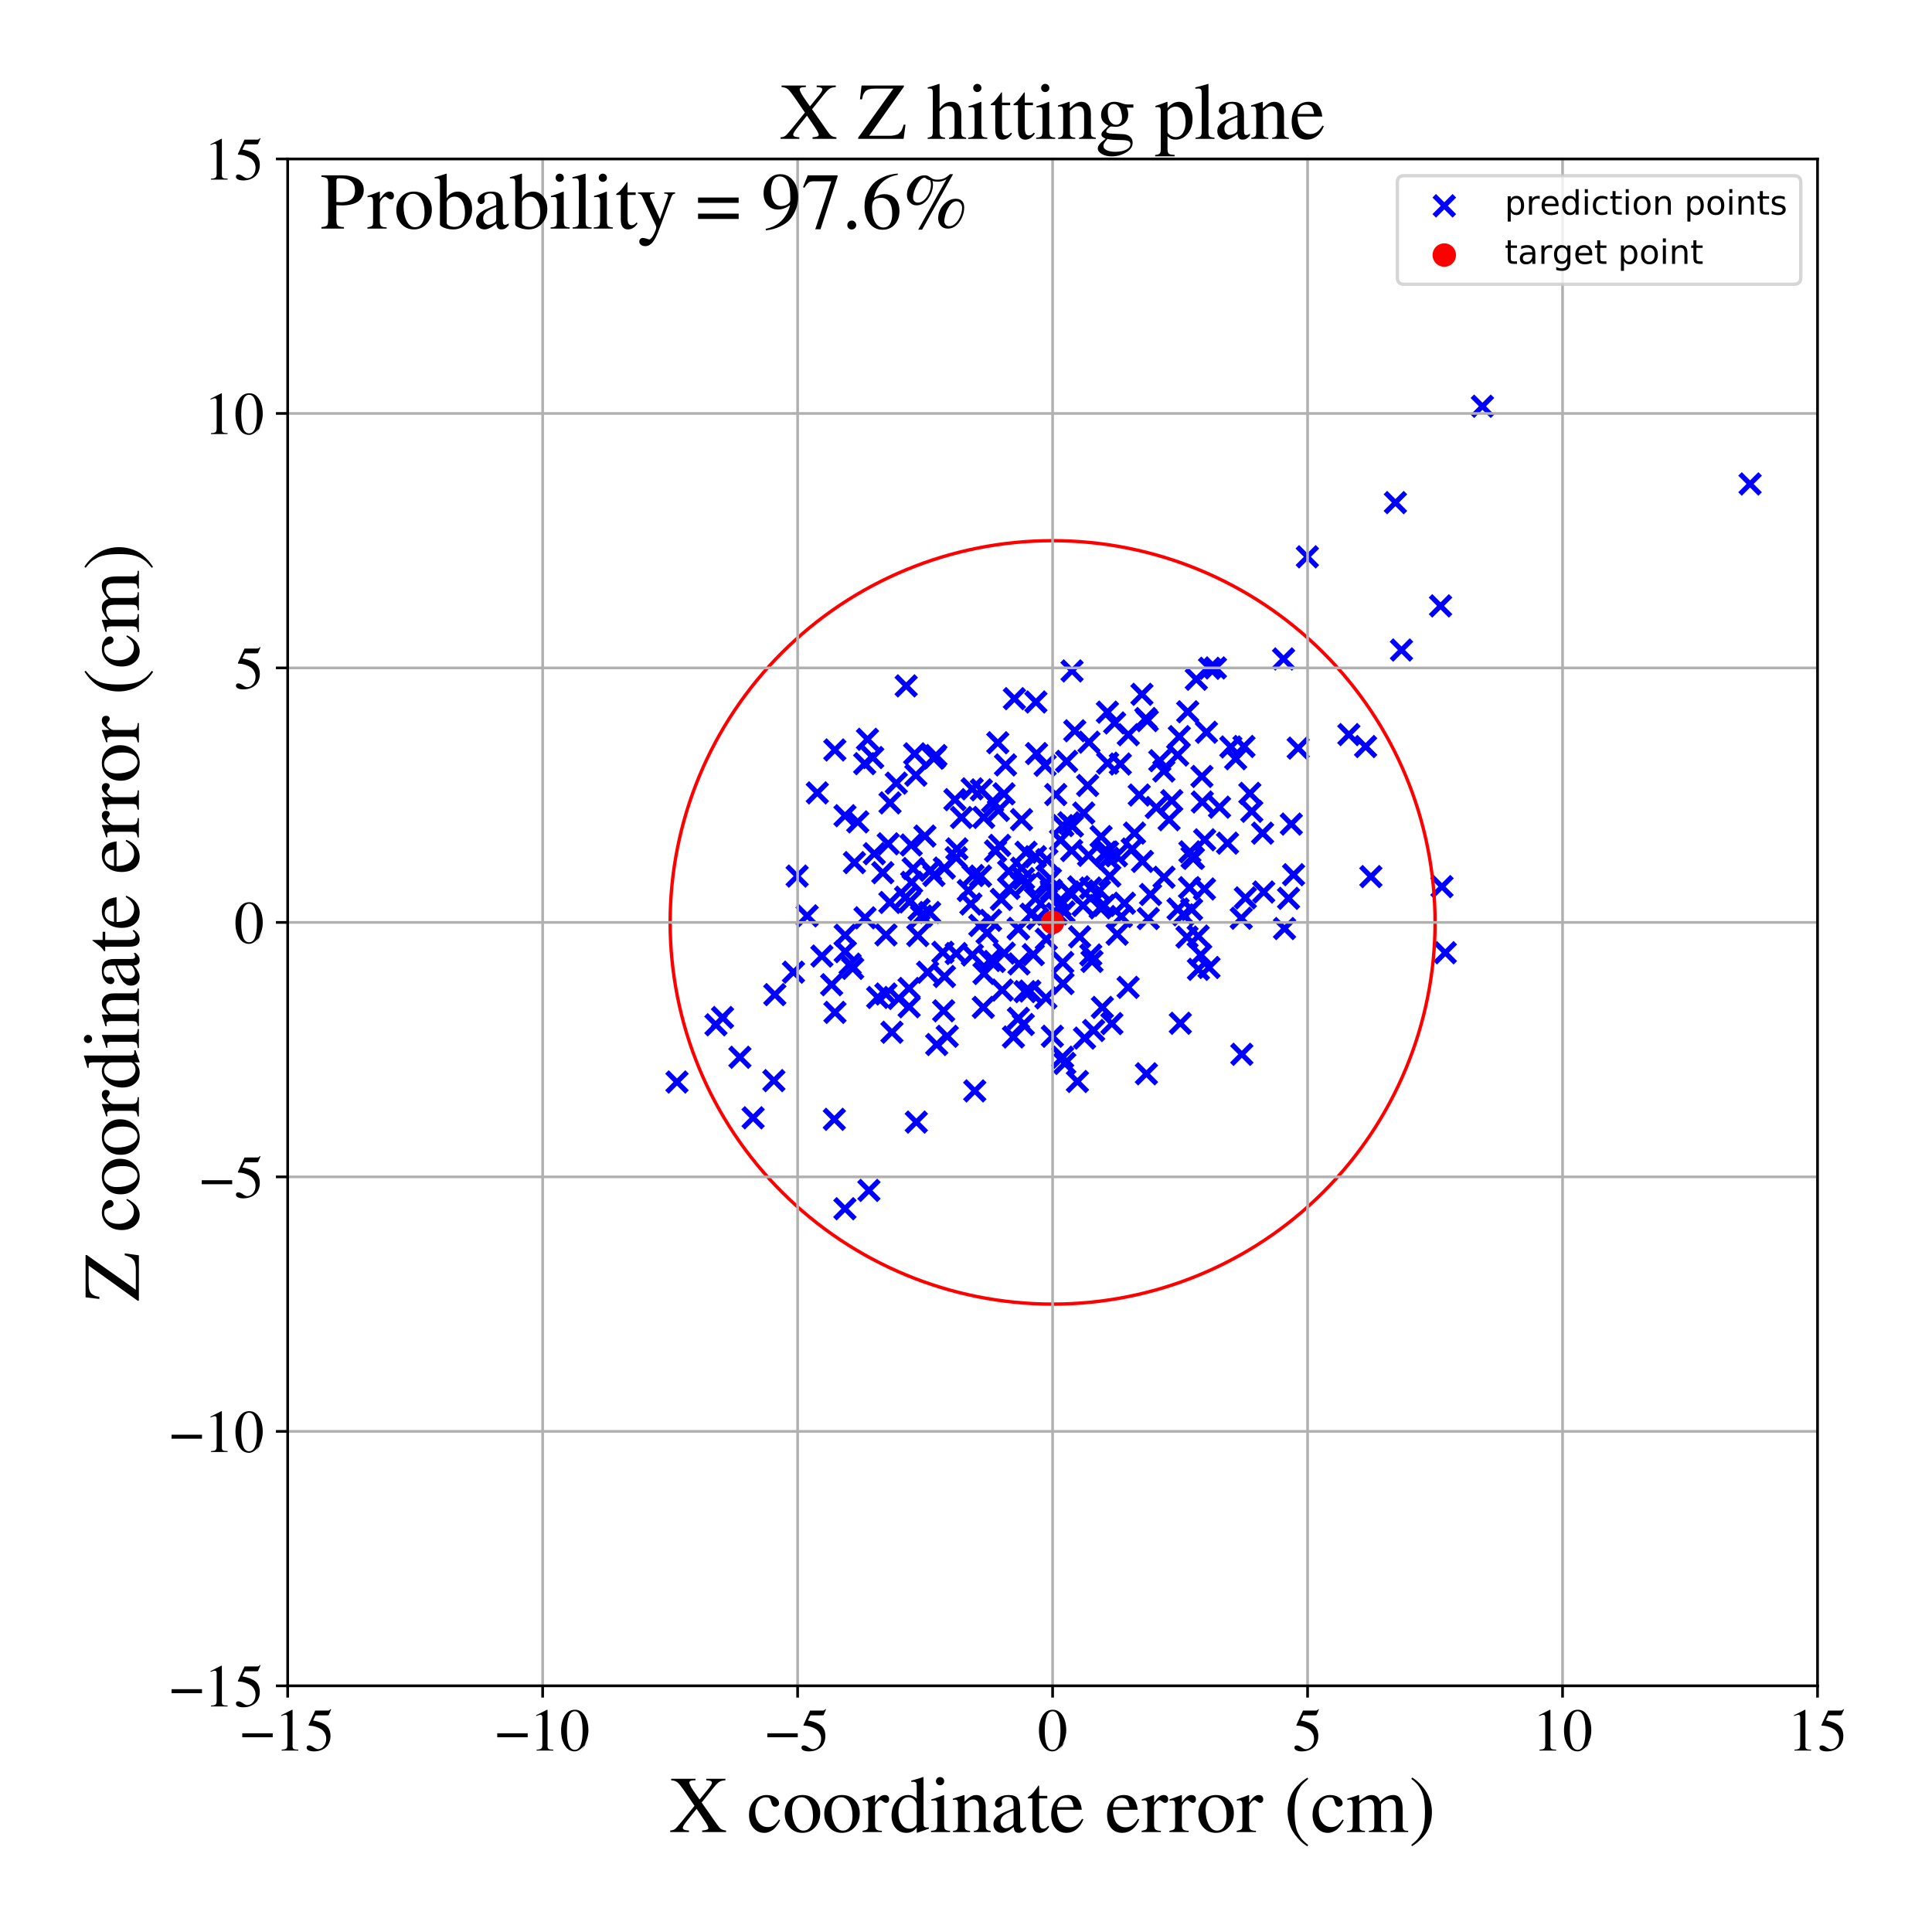 <?xml version="1.0" encoding="utf-8" standalone="no"?>
<!DOCTYPE svg PUBLIC "-//W3C//DTD SVG 1.1//EN"
  "http://www.w3.org/Graphics/SVG/1.1/DTD/svg11.dtd">
<!-- Created with matplotlib (https://matplotlib.org/) -->
<svg height="576pt" version="1.1" viewBox="0 0 576 576" width="576pt" xmlns="http://www.w3.org/2000/svg" xmlns:xlink="http://www.w3.org/1999/xlink">
 <defs>
  <style type="text/css">
*{stroke-linecap:butt;stroke-linejoin:round;}
  </style>
 </defs>
 <g id="figure_1">
  <g id="patch_1">
   <path d="M 0 576 
L 576 576 
L 576 0 
L 0 0 
z
" style="fill:#ffffff;"/>
  </g>
  <g id="axes_1">
   <g id="patch_2">
    <path d="M 85.766 502.609 
L 541.875 502.609 
L 541.875 47.391 
L 85.766 47.391 
z
" style="fill:#ffffff;"/>
   </g>
   <g id="PathCollection_1">
    <defs>
     <path d="M -3 3 
L 3 -3 
M -3 -3 
L 3 3 
" id="mc5216896fc" style="stroke:#0000ff;stroke-width:1.5;"/>
    </defs>
    <g clip-path="url(#pd240ce1b5f)">
     <use style="fill:#0000ff;stroke:#0000ff;stroke-width:1.5;" x="251.982" xlink:href="#mc5216896fc" y="283.723"/>
     <use style="fill:#0000ff;stroke:#0000ff;stroke-width:1.5;" x="247.943" xlink:href="#mc5216896fc" y="293.575"/>
     <use style="fill:#0000ff;stroke:#0000ff;stroke-width:1.5;" x="366.955" xlink:href="#mc5216896fc" y="222.695"/>
     <use style="fill:#0000ff;stroke:#0000ff;stroke-width:1.5;" x="300.722" xlink:href="#mc5216896fc" y="259.741"/>
     <use style="fill:#0000ff;stroke:#0000ff;stroke-width:1.5;" x="343.019" xlink:href="#mc5216896fc" y="266.677"/>
     <use style="fill:#0000ff;stroke:#0000ff;stroke-width:1.5;" x="429.482" xlink:href="#mc5216896fc" y="180.635"/>
     <use style="fill:#0000ff;stroke:#0000ff;stroke-width:1.5;" x="305.083" xlink:href="#mc5216896fc" y="305.433"/>
     <use style="fill:#0000ff;stroke:#0000ff;stroke-width:1.5;" x="285.275" xlink:href="#mc5216896fc" y="253.081"/>
     <use style="fill:#0000ff;stroke:#0000ff;stroke-width:1.5;" x="296.452" xlink:href="#mc5216896fc" y="286.639"/>
     <use style="fill:#0000ff;stroke:#0000ff;stroke-width:1.5;" x="201.834" xlink:href="#mc5216896fc" y="322.588"/>
     <use style="fill:#0000ff;stroke:#0000ff;stroke-width:1.5;" x="351.899" xlink:href="#mc5216896fc" y="305.075"/>
     <use style="fill:#0000ff;stroke:#0000ff;stroke-width:1.5;" x="230.998" xlink:href="#mc5216896fc" y="296.535"/>
     <use style="fill:#0000ff;stroke:#0000ff;stroke-width:1.5;" x="371.287" xlink:href="#mc5216896fc" y="267.689"/>
     <use style="fill:#0000ff;stroke:#0000ff;stroke-width:1.5;" x="251.921" xlink:href="#mc5216896fc" y="243.188"/>
     <use style="fill:#0000ff;stroke:#0000ff;stroke-width:1.5;" x="336.328" xlink:href="#mc5216896fc" y="294.369"/>
     <use style="fill:#0000ff;stroke:#0000ff;stroke-width:1.5;" x="316.018" xlink:href="#mc5216896fc" y="270.082"/>
     <use style="fill:#0000ff;stroke:#0000ff;stroke-width:1.5;" x="215.414" xlink:href="#mc5216896fc" y="303.357"/>
     <use style="fill:#0000ff;stroke:#0000ff;stroke-width:1.5;" x="265.917" xlink:href="#mc5216896fc" y="307.752"/>
     <use style="fill:#0000ff;stroke:#0000ff;stroke-width:1.5;" x="373.207" xlink:href="#mc5216896fc" y="241.884"/>
     <use style="fill:#0000ff;stroke:#0000ff;stroke-width:1.5;" x="265.308" xlink:href="#mc5216896fc" y="269.056"/>
     <use style="fill:#0000ff;stroke:#0000ff;stroke-width:1.5;" x="359.693" xlink:href="#mc5216896fc" y="218.31"/>
     <use style="fill:#0000ff;stroke:#0000ff;stroke-width:1.5;" x="305.75" xlink:href="#mc5216896fc" y="263.757"/>
     <use style="fill:#0000ff;stroke:#0000ff;stroke-width:1.5;" x="359.157" xlink:href="#mc5216896fc" y="250.38"/>
     <use style="fill:#0000ff;stroke:#0000ff;stroke-width:1.5;" x="319.726" xlink:href="#mc5216896fc" y="246.27"/>
     <use style="fill:#0000ff;stroke:#0000ff;stroke-width:1.5;" x="271.022" xlink:href="#mc5216896fc" y="294.69"/>
     <use style="fill:#0000ff;stroke:#0000ff;stroke-width:1.5;" x="316.92" xlink:href="#mc5216896fc" y="293.244"/>
     <use style="fill:#0000ff;stroke:#0000ff;stroke-width:1.5;" x="271.161" xlink:href="#mc5216896fc" y="268.896"/>
     <use style="fill:#0000ff;stroke:#0000ff;stroke-width:1.5;" x="382.677" xlink:href="#mc5216896fc" y="196.457"/>
     <use style="fill:#0000ff;stroke:#0000ff;stroke-width:1.5;" x="302.143" xlink:href="#mc5216896fc" y="309.157"/>
     <use style="fill:#0000ff;stroke:#0000ff;stroke-width:1.5;" x="279.263" xlink:href="#mc5216896fc" y="311.402"/>
     <use style="fill:#0000ff;stroke:#0000ff;stroke-width:1.5;" x="230.717" xlink:href="#mc5216896fc" y="322.17"/>
     <use style="fill:#0000ff;stroke:#0000ff;stroke-width:1.5;" x="318.658" xlink:href="#mc5216896fc" y="265.916"/>
     <use style="fill:#0000ff;stroke:#0000ff;stroke-width:1.5;" x="342.034" xlink:href="#mc5216896fc" y="214.835"/>
     <use style="fill:#0000ff;stroke:#0000ff;stroke-width:1.5;" x="324.267" xlink:href="#mc5216896fc" y="234.168"/>
     <use style="fill:#0000ff;stroke:#0000ff;stroke-width:1.5;" x="340.458" xlink:href="#mc5216896fc" y="207.001"/>
     <use style="fill:#0000ff;stroke:#0000ff;stroke-width:1.5;" x="273.184" xlink:href="#mc5216896fc" y="334.536"/>
     <use style="fill:#0000ff;stroke:#0000ff;stroke-width:1.5;" x="319.499" xlink:href="#mc5216896fc" y="253.574"/>
     <use style="fill:#0000ff;stroke:#0000ff;stroke-width:1.5;" x="327.793" xlink:href="#mc5216896fc" y="265.581"/>
     <use style="fill:#0000ff;stroke:#0000ff;stroke-width:1.5;" x="332.843" xlink:href="#mc5216896fc" y="255.148"/>
     <use style="fill:#0000ff;stroke:#0000ff;stroke-width:1.5;" x="289.898" xlink:href="#mc5216896fc" y="284.725"/>
     <use style="fill:#0000ff;stroke:#0000ff;stroke-width:1.5;" x="323.102" xlink:href="#mc5216896fc" y="242.398"/>
     <use style="fill:#0000ff;stroke:#0000ff;stroke-width:1.5;" x="257.797" xlink:href="#mc5216896fc" y="227.669"/>
     <use style="fill:#0000ff;stroke:#0000ff;stroke-width:1.5;" x="292.576" xlink:href="#mc5216896fc" y="235.486"/>
     <use style="fill:#0000ff;stroke:#0000ff;stroke-width:1.5;" x="298.033" xlink:href="#mc5216896fc" y="252.03"/>
     <use style="fill:#0000ff;stroke:#0000ff;stroke-width:1.5;" x="236.56" xlink:href="#mc5216896fc" y="289.838"/>
     <use style="fill:#0000ff;stroke:#0000ff;stroke-width:1.5;" x="329.672" xlink:href="#mc5216896fc" y="254.066"/>
     <use style="fill:#0000ff;stroke:#0000ff;stroke-width:1.5;" x="224.529" xlink:href="#mc5216896fc" y="333.256"/>
     <use style="fill:#0000ff;stroke:#0000ff;stroke-width:1.5;" x="303.792" xlink:href="#mc5216896fc" y="287.379"/>
     <use style="fill:#0000ff;stroke:#0000ff;stroke-width:1.5;" x="284.692" xlink:href="#mc5216896fc" y="238.403"/>
     <use style="fill:#0000ff;stroke:#0000ff;stroke-width:1.5;" x="312.044" xlink:href="#mc5216896fc" y="263.2"/>
     <use style="fill:#0000ff;stroke:#0000ff;stroke-width:1.5;" x="278.333" xlink:href="#mc5216896fc" y="226.042"/>
     <use style="fill:#0000ff;stroke:#0000ff;stroke-width:1.5;" x="290.108" xlink:href="#mc5216896fc" y="261.02"/>
     <use style="fill:#0000ff;stroke:#0000ff;stroke-width:1.5;" x="385.658" xlink:href="#mc5216896fc" y="260.78"/>
     <use style="fill:#0000ff;stroke:#0000ff;stroke-width:1.5;" x="407.137" xlink:href="#mc5216896fc" y="222.572"/>
     <use style="fill:#0000ff;stroke:#0000ff;stroke-width:1.5;" x="251.901" xlink:href="#mc5216896fc" y="360.365"/>
     <use style="fill:#0000ff;stroke:#0000ff;stroke-width:1.5;" x="264.809" xlink:href="#mc5216896fc" y="251.566"/>
     <use style="fill:#0000ff;stroke:#0000ff;stroke-width:1.5;" x="274.011" xlink:href="#mc5216896fc" y="271.157"/>
     <use style="fill:#0000ff;stroke:#0000ff;stroke-width:1.5;" x="315.168" xlink:href="#mc5216896fc" y="272.427"/>
     <use style="fill:#0000ff;stroke:#0000ff;stroke-width:1.5;" x="263.188" xlink:href="#mc5216896fc" y="260.183"/>
     <use style="fill:#0000ff;stroke:#0000ff;stroke-width:1.5;" x="348.547" xlink:href="#mc5216896fc" y="244.383"/>
     <use style="fill:#0000ff;stroke:#0000ff;stroke-width:1.5;" x="368.395" xlink:href="#mc5216896fc" y="226.209"/>
     <use style="fill:#0000ff;stroke:#0000ff;stroke-width:1.5;" x="255.726" xlink:href="#mc5216896fc" y="245.035"/>
     <use style="fill:#0000ff;stroke:#0000ff;stroke-width:1.5;" x="313.748" xlink:href="#mc5216896fc" y="308.949"/>
     <use style="fill:#0000ff;stroke:#0000ff;stroke-width:1.5;" x="342.341" xlink:href="#mc5216896fc" y="273.845"/>
     <use style="fill:#0000ff;stroke:#0000ff;stroke-width:1.5;" x="382.962" xlink:href="#mc5216896fc" y="276.836"/>
     <use style="fill:#0000ff;stroke:#0000ff;stroke-width:1.5;" x="278.433" xlink:href="#mc5216896fc" y="260.996"/>
     <use style="fill:#0000ff;stroke:#0000ff;stroke-width:1.5;" x="299.396" xlink:href="#mc5216896fc" y="284.164"/>
     <use style="fill:#0000ff;stroke:#0000ff;stroke-width:1.5;" x="316.844" xlink:href="#mc5216896fc" y="286.952"/>
     <use style="fill:#0000ff;stroke:#0000ff;stroke-width:1.5;" x="363.585" xlink:href="#mc5216896fc" y="240.645"/>
     <use style="fill:#0000ff;stroke:#0000ff;stroke-width:1.5;" x="305.161" xlink:href="#mc5216896fc" y="261.917"/>
     <use style="fill:#0000ff;stroke:#0000ff;stroke-width:1.5;" x="355.391" xlink:href="#mc5216896fc" y="255.617"/>
     <use style="fill:#0000ff;stroke:#0000ff;stroke-width:1.5;" x="316.818" xlink:href="#mc5216896fc" y="315.183"/>
     <use style="fill:#0000ff;stroke:#0000ff;stroke-width:1.5;" x="293.16" xlink:href="#mc5216896fc" y="300.334"/>
     <use style="fill:#0000ff;stroke:#0000ff;stroke-width:1.5;" x="302.427" xlink:href="#mc5216896fc" y="208.297"/>
     <use style="fill:#0000ff;stroke:#0000ff;stroke-width:1.5;" x="429.903" xlink:href="#mc5216896fc" y="264.341"/>
     <use style="fill:#0000ff;stroke:#0000ff;stroke-width:1.5;" x="271.047" xlink:href="#mc5216896fc" y="300.146"/>
     <use style="fill:#0000ff;stroke:#0000ff;stroke-width:1.5;" x="317.446" xlink:href="#mc5216896fc" y="317.038"/>
     <use style="fill:#0000ff;stroke:#0000ff;stroke-width:1.5;" x="317.992" xlink:href="#mc5216896fc" y="226.983"/>
     <use style="fill:#0000ff;stroke:#0000ff;stroke-width:1.5;" x="248.897" xlink:href="#mc5216896fc" y="223.59"/>
     <use style="fill:#0000ff;stroke:#0000ff;stroke-width:1.5;" x="325.198" xlink:href="#mc5216896fc" y="284.709"/>
     <use style="fill:#0000ff;stroke:#0000ff;stroke-width:1.5;" x="311.82" xlink:href="#mc5216896fc" y="297.502"/>
     <use style="fill:#0000ff;stroke:#0000ff;stroke-width:1.5;" x="325.563" xlink:href="#mc5216896fc" y="286.633"/>
     <use style="fill:#0000ff;stroke:#0000ff;stroke-width:1.5;" x="308.692" xlink:href="#mc5216896fc" y="255.416"/>
     <use style="fill:#0000ff;stroke:#0000ff;stroke-width:1.5;" x="293.275" xlink:href="#mc5216896fc" y="243.703"/>
     <use style="fill:#0000ff;stroke:#0000ff;stroke-width:1.5;" x="273.623" xlink:href="#mc5216896fc" y="278.922"/>
     <use style="fill:#0000ff;stroke:#0000ff;stroke-width:1.5;" x="336.386" xlink:href="#mc5216896fc" y="219.047"/>
     <use style="fill:#0000ff;stroke:#0000ff;stroke-width:1.5;" x="330.221" xlink:href="#mc5216896fc" y="227.529"/>
     <use style="fill:#0000ff;stroke:#0000ff;stroke-width:1.5;" x="307.009" xlink:href="#mc5216896fc" y="295.469"/>
     <use style="fill:#0000ff;stroke:#0000ff;stroke-width:1.5;" x="308.693" xlink:href="#mc5216896fc" y="267.89"/>
     <use style="fill:#0000ff;stroke:#0000ff;stroke-width:1.5;" x="237.66" xlink:href="#mc5216896fc" y="261.194"/>
     <use style="fill:#0000ff;stroke:#0000ff;stroke-width:1.5;" x="316.848" xlink:href="#mc5216896fc" y="246.136"/>
     <use style="fill:#0000ff;stroke:#0000ff;stroke-width:1.5;" x="278.647" xlink:href="#mc5216896fc" y="225.81"/>
     <use style="fill:#0000ff;stroke:#0000ff;stroke-width:1.5;" x="325.162" xlink:href="#mc5216896fc" y="264.766"/>
     <use style="fill:#0000ff;stroke:#0000ff;stroke-width:1.5;" x="329.171" xlink:href="#mc5216896fc" y="269.932"/>
     <use style="fill:#0000ff;stroke:#0000ff;stroke-width:1.5;" x="347.032" xlink:href="#mc5216896fc" y="261.544"/>
     <use style="fill:#0000ff;stroke:#0000ff;stroke-width:1.5;" x="264.123" xlink:href="#mc5216896fc" y="296.354"/>
     <use style="fill:#0000ff;stroke:#0000ff;stroke-width:1.5;" x="265.346" xlink:href="#mc5216896fc" y="239.37"/>
     <use style="fill:#0000ff;stroke:#0000ff;stroke-width:1.5;" x="292.323" xlink:href="#mc5216896fc" y="261.194"/>
     <use style="fill:#0000ff;stroke:#0000ff;stroke-width:1.5;" x="353.891" xlink:href="#mc5216896fc" y="279.38"/>
     <use style="fill:#0000ff;stroke:#0000ff;stroke-width:1.5;" x="316.176" xlink:href="#mc5216896fc" y="250.462"/>
     <use style="fill:#0000ff;stroke:#0000ff;stroke-width:1.5;" x="384.982" xlink:href="#mc5216896fc" y="245.687"/>
     <use style="fill:#0000ff;stroke:#0000ff;stroke-width:1.5;" x="213.454" xlink:href="#mc5216896fc" y="305.531"/>
     <use style="fill:#0000ff;stroke:#0000ff;stroke-width:1.5;" x="285.079" xlink:href="#mc5216896fc" y="284.279"/>
     <use style="fill:#0000ff;stroke:#0000ff;stroke-width:1.5;" x="299.777" xlink:href="#mc5216896fc" y="228.05"/>
     <use style="fill:#0000ff;stroke:#0000ff;stroke-width:1.5;" x="288.685" xlink:href="#mc5216896fc" y="265.505"/>
     <use style="fill:#0000ff;stroke:#0000ff;stroke-width:1.5;" x="320.429" xlink:href="#mc5216896fc" y="217.872"/>
     <use style="fill:#0000ff;stroke:#0000ff;stroke-width:1.5;" x="328.271" xlink:href="#mc5216896fc" y="249.405"/>
     <use style="fill:#0000ff;stroke:#0000ff;stroke-width:1.5;" x="354.639" xlink:href="#mc5216896fc" y="264.647"/>
     <use style="fill:#0000ff;stroke:#0000ff;stroke-width:1.5;" x="359.09" xlink:href="#mc5216896fc" y="265.035"/>
     <use style="fill:#0000ff;stroke:#0000ff;stroke-width:1.5;" x="337.536" xlink:href="#mc5216896fc" y="253.127"/>
     <use style="fill:#0000ff;stroke:#0000ff;stroke-width:1.5;" x="338.243" xlink:href="#mc5216896fc" y="248.373"/>
     <use style="fill:#0000ff;stroke:#0000ff;stroke-width:1.5;" x="328.01" xlink:href="#mc5216896fc" y="270.664"/>
     <use style="fill:#0000ff;stroke:#0000ff;stroke-width:1.5;" x="351.099" xlink:href="#mc5216896fc" y="225.115"/>
     <use style="fill:#0000ff;stroke:#0000ff;stroke-width:1.5;" x="295.109" xlink:href="#mc5216896fc" y="286.363"/>
     <use style="fill:#0000ff;stroke:#0000ff;stroke-width:1.5;" x="281.339" xlink:href="#mc5216896fc" y="301.358"/>
     <use style="fill:#0000ff;stroke:#0000ff;stroke-width:1.5;" x="298.536" xlink:href="#mc5216896fc" y="268.144"/>
     <use style="fill:#0000ff;stroke:#0000ff;stroke-width:1.5;" x="279.028" xlink:href="#mc5216896fc" y="225.256"/>
     <use style="fill:#0000ff;stroke:#0000ff;stroke-width:1.5;" x="282.408" xlink:href="#mc5216896fc" y="308.961"/>
     <use style="fill:#0000ff;stroke:#0000ff;stroke-width:1.5;" x="254.738" xlink:href="#mc5216896fc" y="257.173"/>
     <use style="fill:#0000ff;stroke:#0000ff;stroke-width:1.5;" x="330.447" xlink:href="#mc5216896fc" y="255.896"/>
     <use style="fill:#0000ff;stroke:#0000ff;stroke-width:1.5;" x="335.237" xlink:href="#mc5216896fc" y="269.279"/>
     <use style="fill:#0000ff;stroke:#0000ff;stroke-width:1.5;" x="376.422" xlink:href="#mc5216896fc" y="248.395"/>
     <use style="fill:#0000ff;stroke:#0000ff;stroke-width:1.5;" x="267.214" xlink:href="#mc5216896fc" y="233.48"/>
     <use style="fill:#0000ff;stroke:#0000ff;stroke-width:1.5;" x="389.773" xlink:href="#mc5216896fc" y="166.007"/>
     <use style="fill:#0000ff;stroke:#0000ff;stroke-width:1.5;" x="308.062" xlink:href="#mc5216896fc" y="284.61"/>
     <use style="fill:#0000ff;stroke:#0000ff;stroke-width:1.5;" x="358.45" xlink:href="#mc5216896fc" y="239.107"/>
     <use style="fill:#0000ff;stroke:#0000ff;stroke-width:1.5;" x="370.062" xlink:href="#mc5216896fc" y="273.756"/>
     <use style="fill:#0000ff;stroke:#0000ff;stroke-width:1.5;" x="311.936" xlink:href="#mc5216896fc" y="280.021"/>
     <use style="fill:#0000ff;stroke:#0000ff;stroke-width:1.5;" x="277.143" xlink:href="#mc5216896fc" y="272.054"/>
     <use style="fill:#0000ff;stroke:#0000ff;stroke-width:1.5;" x="330.195" xlink:href="#mc5216896fc" y="254.008"/>
     <use style="fill:#0000ff;stroke:#0000ff;stroke-width:1.5;" x="277.415" xlink:href="#mc5216896fc" y="259.476"/>
     <use style="fill:#0000ff;stroke:#0000ff;stroke-width:1.5;" x="312.104" xlink:href="#mc5216896fc" y="256.312"/>
     <use style="fill:#0000ff;stroke:#0000ff;stroke-width:1.5;" x="334.319" xlink:href="#mc5216896fc" y="273.24"/>
     <use style="fill:#0000ff;stroke:#0000ff;stroke-width:1.5;" x="417.827" xlink:href="#mc5216896fc" y="193.799"/>
     <use style="fill:#0000ff;stroke:#0000ff;stroke-width:1.5;" x="270.163" xlink:href="#mc5216896fc" y="204.485"/>
     <use style="fill:#0000ff;stroke:#0000ff;stroke-width:1.5;" x="324.666" xlink:href="#mc5216896fc" y="221.266"/>
     <use style="fill:#0000ff;stroke:#0000ff;stroke-width:1.5;" x="281.578" xlink:href="#mc5216896fc" y="291.134"/>
     <use style="fill:#0000ff;stroke:#0000ff;stroke-width:1.5;" x="304.551" xlink:href="#mc5216896fc" y="244.354"/>
     <use style="fill:#0000ff;stroke:#0000ff;stroke-width:1.5;" x="258.628" xlink:href="#mc5216896fc" y="220.415"/>
     <use style="fill:#0000ff;stroke:#0000ff;stroke-width:1.5;" x="300.792" xlink:href="#mc5216896fc" y="264.873"/>
     <use style="fill:#0000ff;stroke:#0000ff;stroke-width:1.5;" x="309.399" xlink:href="#mc5216896fc" y="273.89"/>
     <use style="fill:#0000ff;stroke:#0000ff;stroke-width:1.5;" x="521.759" xlink:href="#mc5216896fc" y="144.285"/>
     <use style="fill:#0000ff;stroke:#0000ff;stroke-width:1.5;" x="357.214" xlink:href="#mc5216896fc" y="279.074"/>
     <use style="fill:#0000ff;stroke:#0000ff;stroke-width:1.5;" x="355.799" xlink:href="#mc5216896fc" y="255.908"/>
     <use style="fill:#0000ff;stroke:#0000ff;stroke-width:1.5;" x="245.04" xlink:href="#mc5216896fc" y="285.042"/>
     <use style="fill:#0000ff;stroke:#0000ff;stroke-width:1.5;" x="243.671" xlink:href="#mc5216896fc" y="236.389"/>
     <use style="fill:#0000ff;stroke:#0000ff;stroke-width:1.5;" x="297.662" xlink:href="#mc5216896fc" y="241.609"/>
     <use style="fill:#0000ff;stroke:#0000ff;stroke-width:1.5;" x="289.84" xlink:href="#mc5216896fc" y="235.183"/>
     <use style="fill:#0000ff;stroke:#0000ff;stroke-width:1.5;" x="254.219" xlink:href="#mc5216896fc" y="288.711"/>
     <use style="fill:#0000ff;stroke:#0000ff;stroke-width:1.5;" x="360.618" xlink:href="#mc5216896fc" y="199.242"/>
     <use style="fill:#0000ff;stroke:#0000ff;stroke-width:1.5;" x="273.047" xlink:href="#mc5216896fc" y="231.112"/>
     <use style="fill:#0000ff;stroke:#0000ff;stroke-width:1.5;" x="274.733" xlink:href="#mc5216896fc" y="273.109"/>
     <use style="fill:#0000ff;stroke:#0000ff;stroke-width:1.5;" x="334.011" xlink:href="#mc5216896fc" y="227.788"/>
     <use style="fill:#0000ff;stroke:#0000ff;stroke-width:1.5;" x="298.8" xlink:href="#mc5216896fc" y="295.179"/>
     <use style="fill:#0000ff;stroke:#0000ff;stroke-width:1.5;" x="349.347" xlink:href="#mc5216896fc" y="238.706"/>
     <use style="fill:#0000ff;stroke:#0000ff;stroke-width:1.5;" x="351.598" xlink:href="#mc5216896fc" y="219.612"/>
     <use style="fill:#0000ff;stroke:#0000ff;stroke-width:1.5;" x="271.789" xlink:href="#mc5216896fc" y="263.064"/>
     <use style="fill:#0000ff;stroke:#0000ff;stroke-width:1.5;" x="299.328" xlink:href="#mc5216896fc" y="236.672"/>
     <use style="fill:#0000ff;stroke:#0000ff;stroke-width:1.5;" x="319.615" xlink:href="#mc5216896fc" y="200.027"/>
     <use style="fill:#0000ff;stroke:#0000ff;stroke-width:1.5;" x="354.101" xlink:href="#mc5216896fc" y="212.205"/>
     <use style="fill:#0000ff;stroke:#0000ff;stroke-width:1.5;" x="305.899" xlink:href="#mc5216896fc" y="254.091"/>
     <use style="fill:#0000ff;stroke:#0000ff;stroke-width:1.5;" x="267.927" xlink:href="#mc5216896fc" y="297.678"/>
     <use style="fill:#0000ff;stroke:#0000ff;stroke-width:1.5;" x="303.606" xlink:href="#mc5216896fc" y="276.782"/>
     <use style="fill:#0000ff;stroke:#0000ff;stroke-width:1.5;" x="441.966" xlink:href="#mc5216896fc" y="121.124"/>
     <use style="fill:#0000ff;stroke:#0000ff;stroke-width:1.5;" x="372.623" xlink:href="#mc5216896fc" y="236.526"/>
     <use style="fill:#0000ff;stroke:#0000ff;stroke-width:1.5;" x="275.743" xlink:href="#mc5216896fc" y="249.262"/>
     <use style="fill:#0000ff;stroke:#0000ff;stroke-width:1.5;" x="295.921" xlink:href="#mc5216896fc" y="238.969"/>
     <use style="fill:#0000ff;stroke:#0000ff;stroke-width:1.5;" x="313.174" xlink:href="#mc5216896fc" y="262.048"/>
     <use style="fill:#0000ff;stroke:#0000ff;stroke-width:1.5;" x="332.314" xlink:href="#mc5216896fc" y="215.536"/>
     <use style="fill:#0000ff;stroke:#0000ff;stroke-width:1.5;" x="402.142" xlink:href="#mc5216896fc" y="219.005"/>
     <use style="fill:#0000ff;stroke:#0000ff;stroke-width:1.5;" x="285.072" xlink:href="#mc5216896fc" y="255.701"/>
     <use style="fill:#0000ff;stroke:#0000ff;stroke-width:1.5;" x="303.587" xlink:href="#mc5216896fc" y="276.952"/>
     <use style="fill:#0000ff;stroke:#0000ff;stroke-width:1.5;" x="248.748" xlink:href="#mc5216896fc" y="333.717"/>
     <use style="fill:#0000ff;stroke:#0000ff;stroke-width:1.5;" x="271.657" xlink:href="#mc5216896fc" y="251.927"/>
     <use style="fill:#0000ff;stroke:#0000ff;stroke-width:1.5;" x="376.758" xlink:href="#mc5216896fc" y="265.938"/>
     <use style="fill:#0000ff;stroke:#0000ff;stroke-width:1.5;" x="303.628" xlink:href="#mc5216896fc" y="303.596"/>
     <use style="fill:#0000ff;stroke:#0000ff;stroke-width:1.5;" x="240.645" xlink:href="#mc5216896fc" y="273.048"/>
     <use style="fill:#0000ff;stroke:#0000ff;stroke-width:1.5;" x="294.278" xlink:href="#mc5216896fc" y="278.15"/>
     <use style="fill:#0000ff;stroke:#0000ff;stroke-width:1.5;" x="384.165" xlink:href="#mc5216896fc" y="267.824"/>
     <use style="fill:#0000ff;stroke:#0000ff;stroke-width:1.5;" x="248.933" xlink:href="#mc5216896fc" y="301.828"/>
     <use style="fill:#0000ff;stroke:#0000ff;stroke-width:1.5;" x="354.751" xlink:href="#mc5216896fc" y="253.96"/>
     <use style="fill:#0000ff;stroke:#0000ff;stroke-width:1.5;" x="260.673" xlink:href="#mc5216896fc" y="254.527"/>
     <use style="fill:#0000ff;stroke:#0000ff;stroke-width:1.5;" x="370.866" xlink:href="#mc5216896fc" y="222.547"/>
     <use style="fill:#0000ff;stroke:#0000ff;stroke-width:1.5;" x="251.978" xlink:href="#mc5216896fc" y="278.827"/>
     <use style="fill:#0000ff;stroke:#0000ff;stroke-width:1.5;" x="358.337" xlink:href="#mc5216896fc" y="231.484"/>
     <use style="fill:#0000ff;stroke:#0000ff;stroke-width:1.5;" x="333.058" xlink:href="#mc5216896fc" y="278.525"/>
     <use style="fill:#0000ff;stroke:#0000ff;stroke-width:1.5;" x="351.221" xlink:href="#mc5216896fc" y="271.003"/>
     <use style="fill:#0000ff;stroke:#0000ff;stroke-width:1.5;" x="344.726" xlink:href="#mc5216896fc" y="240.755"/>
     <use style="fill:#0000ff;stroke:#0000ff;stroke-width:1.5;" x="430.887" xlink:href="#mc5216896fc" y="284.046"/>
     <use style="fill:#0000ff;stroke:#0000ff;stroke-width:1.5;" x="321.215" xlink:href="#mc5216896fc" y="322.43"/>
     <use style="fill:#0000ff;stroke:#0000ff;stroke-width:1.5;" x="356.666" xlink:href="#mc5216896fc" y="202.509"/>
     <use style="fill:#0000ff;stroke:#0000ff;stroke-width:1.5;" x="260.194" xlink:href="#mc5216896fc" y="225.85"/>
     <use style="fill:#0000ff;stroke:#0000ff;stroke-width:1.5;" x="259.054" xlink:href="#mc5216896fc" y="354.905"/>
     <use style="fill:#0000ff;stroke:#0000ff;stroke-width:1.5;" x="257.893" xlink:href="#mc5216896fc" y="273.633"/>
     <use style="fill:#0000ff;stroke:#0000ff;stroke-width:1.5;" x="290.613" xlink:href="#mc5216896fc" y="325.233"/>
     <use style="fill:#0000ff;stroke:#0000ff;stroke-width:1.5;" x="304.592" xlink:href="#mc5216896fc" y="258.836"/>
     <use style="fill:#0000ff;stroke:#0000ff;stroke-width:1.5;" x="330.161" xlink:href="#mc5216896fc" y="212.321"/>
     <use style="fill:#0000ff;stroke:#0000ff;stroke-width:1.5;" x="416.025" xlink:href="#mc5216896fc" y="149.849"/>
     <use style="fill:#0000ff;stroke:#0000ff;stroke-width:1.5;" x="328.657" xlink:href="#mc5216896fc" y="300.346"/>
     <use style="fill:#0000ff;stroke:#0000ff;stroke-width:1.5;" x="317.217" xlink:href="#mc5216896fc" y="271.883"/>
     <use style="fill:#0000ff;stroke:#0000ff;stroke-width:1.5;" x="357.296" xlink:href="#mc5216896fc" y="288.997"/>
     <use style="fill:#0000ff;stroke:#0000ff;stroke-width:1.5;" x="355.259" xlink:href="#mc5216896fc" y="271.137"/>
     <use style="fill:#0000ff;stroke:#0000ff;stroke-width:1.5;" x="264.135" xlink:href="#mc5216896fc" y="278.72"/>
     <use style="fill:#0000ff;stroke:#0000ff;stroke-width:1.5;" x="345.772" xlink:href="#mc5216896fc" y="226.789"/>
     <use style="fill:#0000ff;stroke:#0000ff;stroke-width:1.5;" x="308.839" xlink:href="#mc5216896fc" y="209.292"/>
     <use style="fill:#0000ff;stroke:#0000ff;stroke-width:1.5;" x="297.477" xlink:href="#mc5216896fc" y="221.44"/>
     <use style="fill:#0000ff;stroke:#0000ff;stroke-width:1.5;" x="339.647" xlink:href="#mc5216896fc" y="237.028"/>
     <use style="fill:#0000ff;stroke:#0000ff;stroke-width:1.5;" x="272.691" xlink:href="#mc5216896fc" y="224.746"/>
     <use style="fill:#0000ff;stroke:#0000ff;stroke-width:1.5;" x="324.534" xlink:href="#mc5216896fc" y="255.009"/>
     <use style="fill:#0000ff;stroke:#0000ff;stroke-width:1.5;" x="292.112" xlink:href="#mc5216896fc" y="275.923"/>
     <use style="fill:#0000ff;stroke:#0000ff;stroke-width:1.5;" x="269.985" xlink:href="#mc5216896fc" y="267.493"/>
     <use style="fill:#0000ff;stroke:#0000ff;stroke-width:1.5;" x="357.983" xlink:href="#mc5216896fc" y="284.717"/>
     <use style="fill:#0000ff;stroke:#0000ff;stroke-width:1.5;" x="321.883" xlink:href="#mc5216896fc" y="279.292"/>
     <use style="fill:#0000ff;stroke:#0000ff;stroke-width:1.5;" x="365.975" xlink:href="#mc5216896fc" y="251.377"/>
     <use style="fill:#0000ff;stroke:#0000ff;stroke-width:1.5;" x="340.606" xlink:href="#mc5216896fc" y="256.814"/>
     <use style="fill:#0000ff;stroke:#0000ff;stroke-width:1.5;" x="305.587" xlink:href="#mc5216896fc" y="295.637"/>
     <use style="fill:#0000ff;stroke:#0000ff;stroke-width:1.5;" x="326.054" xlink:href="#mc5216896fc" y="307.232"/>
     <use style="fill:#0000ff;stroke:#0000ff;stroke-width:1.5;" x="281.103" xlink:href="#mc5216896fc" y="283.915"/>
     <use style="fill:#0000ff;stroke:#0000ff;stroke-width:1.5;" x="293.359" xlink:href="#mc5216896fc" y="290.232"/>
     <use style="fill:#0000ff;stroke:#0000ff;stroke-width:1.5;" x="362.357" xlink:href="#mc5216896fc" y="199.132"/>
     <use style="fill:#0000ff;stroke:#0000ff;stroke-width:1.5;" x="307.362" xlink:href="#mc5216896fc" y="272.557"/>
     <use style="fill:#0000ff;stroke:#0000ff;stroke-width:1.5;" x="261.666" xlink:href="#mc5216896fc" y="297.378"/>
     <use style="fill:#0000ff;stroke:#0000ff;stroke-width:1.5;" x="253.442" xlink:href="#mc5216896fc" y="287.442"/>
     <use style="fill:#0000ff;stroke:#0000ff;stroke-width:1.5;" x="313.402" xlink:href="#mc5216896fc" y="265.399"/>
     <use style="fill:#0000ff;stroke:#0000ff;stroke-width:1.5;" x="387.036" xlink:href="#mc5216896fc" y="223.043"/>
     <use style="fill:#0000ff;stroke:#0000ff;stroke-width:1.5;" x="346.985" xlink:href="#mc5216896fc" y="229.86"/>
     <use style="fill:#0000ff;stroke:#0000ff;stroke-width:1.5;" x="286.661" xlink:href="#mc5216896fc" y="243.725"/>
     <use style="fill:#0000ff;stroke:#0000ff;stroke-width:1.5;" x="352.773" xlink:href="#mc5216896fc" y="272.734"/>
     <use style="fill:#0000ff;stroke:#0000ff;stroke-width:1.5;" x="313.527" xlink:href="#mc5216896fc" y="266.002"/>
     <use style="fill:#0000ff;stroke:#0000ff;stroke-width:1.5;" x="314.759" xlink:href="#mc5216896fc" y="236.885"/>
     <use style="fill:#0000ff;stroke:#0000ff;stroke-width:1.5;" x="289.45" xlink:href="#mc5216896fc" y="269.528"/>
     <use style="fill:#0000ff;stroke:#0000ff;stroke-width:1.5;" x="323.343" xlink:href="#mc5216896fc" y="309.498"/>
     <use style="fill:#0000ff;stroke:#0000ff;stroke-width:1.5;" x="295.322" xlink:href="#mc5216896fc" y="274.376"/>
     <use style="fill:#0000ff;stroke:#0000ff;stroke-width:1.5;" x="322.897" xlink:href="#mc5216896fc" y="269.948"/>
     <use style="fill:#0000ff;stroke:#0000ff;stroke-width:1.5;" x="318.667" xlink:href="#mc5216896fc" y="245.295"/>
     <use style="fill:#0000ff;stroke:#0000ff;stroke-width:1.5;" x="296.802" xlink:href="#mc5216896fc" y="253.713"/>
     <use style="fill:#0000ff;stroke:#0000ff;stroke-width:1.5;" x="321.611" xlink:href="#mc5216896fc" y="264.411"/>
     <use style="fill:#0000ff;stroke:#0000ff;stroke-width:1.5;" x="408.712" xlink:href="#mc5216896fc" y="261.348"/>
     <use style="fill:#0000ff;stroke:#0000ff;stroke-width:1.5;" x="220.594" xlink:href="#mc5216896fc" y="315.213"/>
     <use style="fill:#0000ff;stroke:#0000ff;stroke-width:1.5;" x="281.53" xlink:href="#mc5216896fc" y="258.803"/>
     <use style="fill:#0000ff;stroke:#0000ff;stroke-width:1.5;" x="341.785" xlink:href="#mc5216896fc" y="320.133"/>
     <use style="fill:#0000ff;stroke:#0000ff;stroke-width:1.5;" x="341.599" xlink:href="#mc5216896fc" y="214.217"/>
     <use style="fill:#0000ff;stroke:#0000ff;stroke-width:1.5;" x="330.87" xlink:href="#mc5216896fc" y="261.17"/>
     <use style="fill:#0000ff;stroke:#0000ff;stroke-width:1.5;" x="360.451" xlink:href="#mc5216896fc" y="288.444"/>
     <use style="fill:#0000ff;stroke:#0000ff;stroke-width:1.5;" x="311.585" xlink:href="#mc5216896fc" y="228.169"/>
     <use style="fill:#0000ff;stroke:#0000ff;stroke-width:1.5;" x="276.559" xlink:href="#mc5216896fc" y="289.86"/>
     <use style="fill:#0000ff;stroke:#0000ff;stroke-width:1.5;" x="331.494" xlink:href="#mc5216896fc" y="305.17"/>
     <use style="fill:#0000ff;stroke:#0000ff;stroke-width:1.5;" x="309.036" xlink:href="#mc5216896fc" y="224.667"/>
     <use style="fill:#0000ff;stroke:#0000ff;stroke-width:1.5;" x="272.246" xlink:href="#mc5216896fc" y="258.948"/>
     <use style="fill:#0000ff;stroke:#0000ff;stroke-width:1.5;" x="370.233" xlink:href="#mc5216896fc" y="314.324"/>
    </g>
   </g>
   <g id="PathCollection_2">
    <defs>
     <path d="M 0 3 
C 0.796 3 1.559 2.684 2.121 2.121 
C 2.684 1.559 3 0.796 3 0 
C 3 -0.796 2.684 -1.559 2.121 -2.121 
C 1.559 -2.684 0.796 -3 0 -3 
C -0.796 -3 -1.559 -2.684 -2.121 -2.121 
C -2.684 -1.559 -3 -0.796 -3 0 
C -3 0.796 -2.684 1.559 -2.121 2.121 
C -1.559 2.684 -0.796 3 0 3 
z
" id="m52a877a81e" style="stroke:#ff0000;"/>
    </defs>
    <g clip-path="url(#pd240ce1b5f)">
     <use style="fill:#ff0000;stroke:#ff0000;" x="313.82" xlink:href="#m52a877a81e" y="275"/>
    </g>
   </g>
   <g id="patch_3">
    <path clip-path="url(#pd240ce1b5f)" d="M 313.82 388.805 
C 344.061 388.805 373.067 376.814 394.45 355.472 
C 415.833 334.131 427.848 305.181 427.848 275 
C 427.848 244.819 415.833 215.869 394.45 194.528 
C 373.067 173.186 344.061 161.195 313.82 161.195 
C 283.58 161.195 254.574 173.186 233.191 194.528 
C 211.808 215.869 199.793 244.819 199.793 275 
C 199.793 305.181 211.808 334.131 233.191 355.472 
C 254.574 376.814 283.58 388.805 313.82 388.805 
z
" style="fill:none;stroke:#ff0000;stroke-linejoin:miter;"/>
   </g>
   <g id="matplotlib.axis_1">
    <g id="xtick_1">
     <g id="line2d_1">
      <path clip-path="url(#pd240ce1b5f)" d="M 85.766 502.609 
L 85.766 47.391 
" style="fill:none;stroke:#b0b0b0;stroke-linecap:square;stroke-width:0.8;"/>
     </g>
     <g id="line2d_2">
      <defs>
       <path d="M 0 0 
L 0 3.5 
" id="md2769809cc" style="stroke:#000000;stroke-width:0.8;"/>
      </defs>
      <g>
       <use style="stroke:#000000;stroke-width:0.8;" x="85.766" xlink:href="#md2769809cc" y="502.609"/>
      </g>
     </g>
     <g id="text_1">
      <!-- −15 -->
      <defs>
       <path d="M 3 22 
L 3 28.594 
L 53.406 28.594 
L 53.406 22 
z
" id="FreeSerif-8722"/>
       <path d="M 18.297 59.297 
Q 16.5 59.297 11.094 57.094 
L 11.094 58.5 
L 29.094 67.594 
L 29.906 67.406 
L 29.906 7.406 
Q 29.906 3.797 31.703 2.688 
Q 33.5 1.594 39.406 1.5 
L 39.406 0 
L 11.797 0 
L 11.797 1.5 
Q 17.406 1.703 19.344 3.141 
Q 21.297 4.594 21.297 9.297 
L 21.297 54.594 
Q 21.297 59.297 18.297 59.297 
z
" id="FreeSerif-49"/>
       <path d="M 35.703 19.406 
Q 35.703 24.703 33.344 28.797 
Q 31 32.906 27.641 35.156 
Q 24.297 37.406 20.141 38.844 
Q 16 40.297 12.953 40.75 
Q 9.906 41.203 7.594 41.203 
Q 6.406 41.203 6.406 42 
Q 6.406 42.297 6.5 42.5 
L 17.406 66.203 
L 38.297 66.203 
Q 39.906 66.203 40.844 66.703 
Q 41.797 67.203 42.906 68.797 
L 43.797 68.094 
L 40 59.203 
Q 39.594 58.297 37.703 58.297 
L 18.094 58.297 
L 13.906 49.797 
Q 28.5 47.203 35.594 41.344 
Q 42.703 35.5 42.703 24.203 
Q 42.703 18.297 40.844 13.688 
Q 39 9.094 36.141 6.297 
Q 33.297 3.5 29.547 1.703 
Q 25.797 -0.094 22.344 -0.75 
Q 18.906 -1.406 15.406 -1.406 
Q 9.797 -1.406 6.5 0.25 
Q 3.203 1.906 3.203 4.797 
Q 3.203 8.5 7.5 8.5 
Q 10.297 8.5 14.75 5.391 
Q 19.203 2.297 21.797 2.297 
Q 27.703 2.297 31.703 7.25 
Q 35.703 12.203 35.703 19.406 
z
" id="FreeSerif-53"/>
      </defs>
      <g transform="translate(71.689 521.903)scale(0.18 -0.18)">
       <use xlink:href="#FreeSerif-8722"/>
       <use x="56.4" xlink:href="#FreeSerif-49"/>
       <use x="106.4" xlink:href="#FreeSerif-53"/>
      </g>
     </g>
    </g>
    <g id="xtick_2">
     <g id="line2d_3">
      <path clip-path="url(#pd240ce1b5f)" d="M 161.784 502.609 
L 161.784 47.391 
" style="fill:none;stroke:#b0b0b0;stroke-linecap:square;stroke-width:0.8;"/>
     </g>
     <g id="line2d_4">
      <g>
       <use style="stroke:#000000;stroke-width:0.8;" x="161.784" xlink:href="#md2769809cc" y="502.609"/>
      </g>
     </g>
     <g id="text_2">
      <!-- −10 -->
      <defs>
       <path d="M 47.594 17.797 
Q 35.203 -1.406 25 -1.406 
Q 14.797 -1.406 8.594 8.391 
Q 2.406 18.203 2.406 33.594 
Q 2.406 48.094 8.594 57.844 
Q 14.797 67.594 25.406 67.594 
Q 35.203 67.594 41.391 58 
Q 47.594 48.406 47.594 33 
Q 47.594 17.797 35.203 -1.406 
z
M 25.094 65 
Q 12 65 12 32.703 
Q 12 1.203 25 1.203 
Q 38 1.203 38 32.797 
Q 38 48.5 34.703 56.75 
Q 31.406 65 25.094 65 
z
" id="FreeSerif-48"/>
      </defs>
      <g transform="translate(147.707 521.903)scale(0.18 -0.18)">
       <use xlink:href="#FreeSerif-8722"/>
       <use x="56.4" xlink:href="#FreeSerif-49"/>
       <use x="106.4" xlink:href="#FreeSerif-48"/>
      </g>
     </g>
    </g>
    <g id="xtick_3">
     <g id="line2d_5">
      <path clip-path="url(#pd240ce1b5f)" d="M 237.802 502.609 
L 237.802 47.391 
" style="fill:none;stroke:#b0b0b0;stroke-linecap:square;stroke-width:0.8;"/>
     </g>
     <g id="line2d_6">
      <g>
       <use style="stroke:#000000;stroke-width:0.8;" x="237.802" xlink:href="#md2769809cc" y="502.609"/>
      </g>
     </g>
     <g id="text_3">
      <!-- −5 -->
      <g transform="translate(228.226 521.903)scale(0.18 -0.18)">
       <use xlink:href="#FreeSerif-8722"/>
       <use x="56.4" xlink:href="#FreeSerif-53"/>
      </g>
     </g>
    </g>
    <g id="xtick_4">
     <g id="line2d_7">
      <path clip-path="url(#pd240ce1b5f)" d="M 313.82 502.609 
L 313.82 47.391 
" style="fill:none;stroke:#b0b0b0;stroke-linecap:square;stroke-width:0.8;"/>
     </g>
     <g id="line2d_8">
      <g>
       <use style="stroke:#000000;stroke-width:0.8;" x="313.82" xlink:href="#md2769809cc" y="502.609"/>
      </g>
     </g>
     <g id="text_4">
      <!-- 0 -->
      <g transform="translate(309.32 521.903)scale(0.18 -0.18)">
       <use xlink:href="#FreeSerif-48"/>
      </g>
     </g>
    </g>
    <g id="xtick_5">
     <g id="line2d_9">
      <path clip-path="url(#pd240ce1b5f)" d="M 389.839 502.609 
L 389.839 47.391 
" style="fill:none;stroke:#b0b0b0;stroke-linecap:square;stroke-width:0.8;"/>
     </g>
     <g id="line2d_10">
      <g>
       <use style="stroke:#000000;stroke-width:0.8;" x="389.839" xlink:href="#md2769809cc" y="502.609"/>
      </g>
     </g>
     <g id="text_5">
      <!-- 5 -->
      <g transform="translate(385.339 521.903)scale(0.18 -0.18)">
       <use xlink:href="#FreeSerif-53"/>
      </g>
     </g>
    </g>
    <g id="xtick_6">
     <g id="line2d_11">
      <path clip-path="url(#pd240ce1b5f)" d="M 465.857 502.609 
L 465.857 47.391 
" style="fill:none;stroke:#b0b0b0;stroke-linecap:square;stroke-width:0.8;"/>
     </g>
     <g id="line2d_12">
      <g>
       <use style="stroke:#000000;stroke-width:0.8;" x="465.857" xlink:href="#md2769809cc" y="502.609"/>
      </g>
     </g>
     <g id="text_6">
      <!-- 10 -->
      <g transform="translate(456.857 521.903)scale(0.18 -0.18)">
       <use xlink:href="#FreeSerif-49"/>
       <use x="50" xlink:href="#FreeSerif-48"/>
      </g>
     </g>
    </g>
    <g id="xtick_7">
     <g id="line2d_13">
      <path clip-path="url(#pd240ce1b5f)" d="M 541.875 502.609 
L 541.875 47.391 
" style="fill:none;stroke:#b0b0b0;stroke-linecap:square;stroke-width:0.8;"/>
     </g>
     <g id="line2d_14">
      <g>
       <use style="stroke:#000000;stroke-width:0.8;" x="541.875" xlink:href="#md2769809cc" y="502.609"/>
      </g>
     </g>
     <g id="text_7">
      <!-- 15 -->
      <g transform="translate(532.875 521.903)scale(0.18 -0.18)">
       <use xlink:href="#FreeSerif-49"/>
       <use x="50" xlink:href="#FreeSerif-53"/>
      </g>
     </g>
    </g>
    <g id="text_8">
     <!-- X coordinate error (cm) -->
     <defs>
      <path d="M 69.594 66.203 
L 69.594 64.297 
Q 64.703 64 62.047 62.344 
Q 59.406 60.703 54.703 54.906 
L 40.094 36.703 
L 59.297 9.297 
Q 62.297 5 64.297 3.703 
Q 66.297 2.406 70.406 1.906 
L 70.406 0 
L 40.703 0 
L 40.703 1.906 
Q 44.797 2.297 46.594 2.938 
Q 48.406 3.594 48.406 5 
Q 48.406 7.203 43.297 14.797 
L 33.797 28.797 
L 21.906 14 
Q 16.703 7.5 16.703 5.406 
Q 16.703 3.703 18.297 2.953 
Q 19.906 2.203 24.297 1.906 
L 24.297 0 
L 1 0 
L 1 1.906 
Q 4.906 2.203 7 3.797 
Q 9.094 5.406 15.5 13.297 
L 31.203 32.594 
L 20.297 48.594 
Q 13.297 58.906 10.25 61.5 
Q 7.203 64.094 2.203 64.297 
L 2.203 66.203 
L 32.406 66.203 
L 32.406 64.297 
L 29.594 64.203 
Q 24.797 64.094 24.797 61.297 
Q 24.797 58.094 33.297 46.297 
L 37.5 40.406 
L 48.797 54.203 
Q 52.797 59.203 52.797 61.094 
Q 52.797 62.797 51.344 63.438 
Q 49.906 64.094 45.797 64.297 
L 45.797 66.203 
z
" id="FreeSerif-88"/>
      <path id="FreeSerif-32"/>
      <path d="M 2.5 21.297 
Q 2.5 32.406 9.047 39.203 
Q 15.594 46 24.406 46 
Q 30.703 46 35.25 42.953 
Q 39.797 39.906 39.797 35.703 
Q 39.797 34 38.391 32.75 
Q 37 31.5 35 31.5 
Q 31.594 31.5 30.297 36.094 
L 29.703 38.297 
Q 28.906 41.094 27.703 42.094 
Q 26.5 43.094 23.797 43.094 
Q 17.703 43.094 13.953 38.25 
Q 10.203 33.406 10.203 25.703 
Q 10.203 17.094 14.547 11.641 
Q 18.906 6.203 25.703 6.203 
Q 30 6.203 33.094 8.25 
Q 36.203 10.297 39.797 15.594 
L 41.203 14.703 
Q 40.203 12.703 39.453 11.391 
Q 38.703 10.094 36.75 7.5 
Q 34.797 4.906 32.891 3.297 
Q 31 1.703 27.891 0.344 
Q 24.797 -1 21.5 -1 
Q 13.203 -1 7.844 5.25 
Q 2.5 11.5 2.5 21.297 
z
" id="FreeSerif-99"/>
      <path d="M 24.594 46 
Q 34.203 46 40.391 39.594 
Q 46.594 33.203 46.594 23.406 
Q 46.594 13 40.188 6 
Q 33.797 -1 24.391 -1 
Q 15 -1 8.75 5.75 
Q 2.5 12.5 2.5 22.594 
Q 2.5 32.906 8.641 39.453 
Q 14.797 46 24.594 46 
z
M 11.5 27.5 
Q 11.5 16.797 15.391 9.297 
Q 19.297 1.797 25.594 1.797 
Q 31.203 1.797 34.391 6.594 
Q 37.594 11.406 37.594 19.906 
Q 37.594 30.203 33.594 36.703 
Q 29.594 43.203 23.297 43.203 
Q 18 43.203 14.75 38.891 
Q 11.5 34.594 11.5 27.5 
z
" id="FreeSerif-111"/>
      <path d="M 30.094 36.203 
Q 28.594 36.203 26.391 37.953 
Q 24.203 39.703 23.5 39.703 
Q 21.5 39.703 19 36.797 
Q 16.5 33.906 16.5 31.5 
L 16.5 9 
Q 16.5 4.703 18.203 3.203 
Q 19.906 1.703 25 1.5 
L 25 0 
L 1 0 
L 1 1.5 
Q 5.797 2.406 6.938 3.5 
Q 8.094 4.594 8.094 8.406 
L 8.094 33.406 
Q 8.094 36.703 7.344 38.047 
Q 6.594 39.406 4.703 39.406 
Q 3.094 39.406 1.203 39 
L 1.203 40.594 
Q 9.203 43.203 16 46 
L 16.5 45.797 
L 16.5 36.594 
Q 20.203 41.906 22.797 43.953 
Q 25.406 46 28.5 46 
Q 31.094 46 32.547 44.594 
Q 34 43.203 34 40.703 
Q 34 38.594 32.953 37.391 
Q 31.906 36.203 30.094 36.203 
z
" id="FreeSerif-114"/>
      <path d="M 34.203 -1 
L 33.797 -0.703 
L 33.797 5.703 
Q 29 -1 21 -1 
Q 12.703 -1 7.594 4.953 
Q 2.5 10.906 2.5 20.5 
Q 2.5 31.094 8.594 38.547 
Q 14.703 46 23.297 46 
Q 28.703 46 33.797 41.703 
L 33.797 57.297 
Q 33.797 60.406 32.891 61.406 
Q 32 62.406 29.203 62.406 
Q 27.797 62.406 27 62.297 
L 27 63.906 
Q 36.094 66.297 41.703 68.297 
L 42.203 68.094 
L 42.203 11.406 
Q 42.203 7.906 43.047 6.797 
Q 43.906 5.703 46.594 5.703 
Q 47.094 5.703 48.906 5.797 
L 48.906 4.203 
z
M 24.906 4.203 
Q 28.703 4.203 31.25 6.344 
Q 33.797 8.5 33.797 10.203 
L 33.797 33.203 
Q 33.797 37.203 30.688 40.203 
Q 27.594 43.203 23.594 43.203 
Q 17.906 43.203 14.5 38.094 
Q 11.094 33 11.094 24.5 
Q 11.094 15.297 14.891 9.75 
Q 18.703 4.203 24.906 4.203 
z
" id="FreeSerif-100"/>
      <path d="M 6.203 39.297 
Q 4 39.297 2 39 
L 2 40.5 
Q 9 42.5 17.5 46 
L 17.906 45.703 
L 17.906 10.203 
Q 17.906 4.797 19.156 3.344 
Q 20.406 1.906 25.297 1.5 
L 25.297 0 
L 1.594 0 
L 1.594 1.5 
Q 6.797 1.797 8.141 3.297 
Q 9.5 4.797 9.5 10.203 
L 9.5 33.406 
Q 9.5 36.703 8.75 38 
Q 8 39.297 6.203 39.297 
z
M 12.797 68.297 
Q 15 68.297 16.5 66.797 
Q 18 65.297 18 63.203 
Q 18 61 16.5 59.547 
Q 15 58.094 12.797 58.094 
Q 10.703 58.094 9.25 59.594 
Q 7.797 61.094 7.797 63.188 
Q 7.797 65.297 9.297 66.797 
Q 10.797 68.297 12.797 68.297 
z
" id="FreeSerif-105"/>
      <path d="M 1 39.797 
L 1 41.5 
Q 8.406 43.703 14.797 46 
L 15.5 45.797 
L 15.5 37.906 
Q 20.594 42.703 23.547 44.344 
Q 26.5 46 30 46 
Q 35.5 46 38.641 42.047 
Q 41.797 38.094 41.797 31 
L 41.797 8.094 
Q 41.797 4.406 43 3.156 
Q 44.203 1.906 47.906 1.5 
L 47.906 0 
L 27.094 0 
L 27.094 1.5 
Q 30.906 1.797 32.156 3.5 
Q 33.406 5.203 33.406 9.906 
L 33.406 30.797 
Q 33.406 40.5 26.094 40.5 
Q 23.594 40.5 21.5 39.344 
Q 19.406 38.203 15.797 34.797 
L 15.797 6.703 
Q 15.797 4 17.188 2.891 
Q 18.594 1.797 22.406 1.5 
L 22.406 0 
L 1.203 0 
L 1.203 1.5 
Q 5 1.797 6.203 3.25 
Q 7.406 4.703 7.406 9 
L 7.406 33.797 
Q 7.406 37.5 6.594 38.844 
Q 5.797 40.203 3.703 40.203 
Q 1.797 40.203 1 39.797 
z
" id="FreeSerif-110"/>
      <path d="M 2.5 9.703 
Q 2.5 11.5 2.891 13.047 
Q 3.297 14.594 4.297 15.938 
Q 5.297 17.297 6.188 18.391 
Q 7.094 19.5 8.891 20.641 
Q 10.703 21.797 11.891 22.547 
Q 13.094 23.297 15.547 24.344 
Q 18 25.406 19.297 25.953 
Q 20.594 26.5 23.391 27.594 
Q 26.203 28.703 27.5 29.203 
L 27.5 35.297 
Q 27.5 43.594 19.906 43.594 
Q 16.906 43.594 14.797 42.141 
Q 12.703 40.703 12.703 38.703 
Q 12.703 37.906 12.953 36.5 
Q 13.203 35.094 13.203 34.703 
Q 13.203 33 11.844 31.75 
Q 10.5 30.5 8.703 30.5 
Q 7 30.5 5.703 31.797 
Q 4.406 33.094 4.406 34.797 
Q 4.406 39.5 9.25 42.75 
Q 14.094 46 21.203 46 
Q 29.406 46 32.5 42.047 
Q 35.594 38.094 35.594 30 
L 35.594 10.5 
Q 35.594 7.203 36.25 5.953 
Q 36.906 4.703 38.594 4.703 
Q 40.703 4.703 43 6.594 
L 43 4 
Q 40.406 1.094 38.453 0.047 
Q 36.5 -1 34 -1 
Q 30.906 -1 29.453 0.703 
Q 28 2.406 27.594 6.297 
Q 19 -1 13 -1 
Q 8.406 -1 5.453 2 
Q 2.5 5 2.5 9.703 
z
M 27.5 12.297 
L 27.5 26.797 
Q 18.5 23.5 14.891 20.391 
Q 11.297 17.297 11.297 12.906 
Q 11.297 8.797 13.297 6.797 
Q 15.297 4.797 17.594 4.797 
Q 21 4.797 24.906 7.094 
Q 26.5 8 27 9 
Q 27.5 10 27.5 12.297 
z
" id="FreeSerif-97"/>
      <path d="M 25.906 45 
L 25.906 41.797 
L 15.797 41.797 
L 15.797 13.203 
Q 15.797 8.5 17 6.344 
Q 18.203 4.203 21 4.203 
Q 24.094 4.203 27 7.703 
L 28.297 6.594 
Q 23.5 -1 16.297 -1 
Q 7.406 -1 7.406 11.703 
L 7.406 41.797 
L 2.094 41.797 
Q 1.703 42.094 1.703 42.5 
Q 1.703 43 2 43.297 
Q 2.297 43.594 3.141 44.141 
Q 4 44.703 5.203 45.641 
Q 6.406 46.594 8.5 49.094 
Q 10.594 51.594 13.094 55.094 
Q 14.703 57.406 15.094 57.906 
Q 15.797 57.906 15.797 56.594 
L 15.797 45 
z
" id="FreeSerif-116"/>
      <path d="M 9.703 27.703 
Q 9.906 21.406 11.406 16.844 
Q 12.906 12.297 15.297 10.047 
Q 17.703 7.797 20.141 6.844 
Q 22.594 5.906 25.297 5.906 
Q 30.094 5.906 33.641 8.297 
Q 37.203 10.703 40.797 16.406 
L 42.406 15.703 
Q 39.297 7.594 33.797 3.297 
Q 28.297 -1 21.203 -1 
Q 12.594 -1 7.547 5.047 
Q 2.5 11.094 2.5 21.406 
Q 2.5 32.5 8.344 39.25 
Q 14.203 46 23.406 46 
Q 31 46 35.203 41.453 
Q 39.406 36.906 40.5 27.703 
z
M 9.906 30.906 
L 30.297 30.906 
Q 29.297 37.406 27.188 39.906 
Q 25.094 42.406 20.5 42.406 
Q 11.5 42.406 9.906 30.906 
z
" id="FreeSerif-101"/>
      <path d="M 29.203 -17.703 
Q 26.594 -16.094 23.797 -13.844 
Q 21 -11.594 17.453 -7.594 
Q 13.906 -3.594 11.203 0.953 
Q 8.5 5.5 6.641 11.891 
Q 4.797 18.297 4.797 25.203 
Q 4.797 32.406 6.641 38.844 
Q 8.5 45.297 11 49.547 
Q 13.5 53.797 17.344 57.75 
Q 21.203 61.703 23.703 63.594 
Q 26.203 65.5 29.5 67.594 
L 30.406 66 
Q 26 62.406 23.297 59.5 
Q 20.594 56.594 18.094 51.938 
Q 15.594 47.297 14.5 40.844 
Q 13.406 34.406 13.406 25.5 
Q 13.406 16.203 14.5 9.5 
Q 15.594 2.797 18.094 -1.953 
Q 20.594 -6.703 23.297 -9.703 
Q 26 -12.703 30.406 -16.094 
z
" id="FreeSerif-40"/>
      <path d="M 1.297 39.797 
L 1.297 41.5 
Q 8.5 43.5 15.297 46 
L 16 45.797 
L 16 38.297 
Q 22.203 43 25.203 44.5 
Q 28.203 46 31.5 46 
Q 39.406 46 42.094 37.594 
Q 49.906 46 58.406 46 
Q 70 46 70 28.203 
L 70 7.594 
Q 70 2 74.297 1.703 
L 76.906 1.5 
L 76.906 0 
L 55 0 
L 55 1.5 
Q 59.406 2 60.5 3.203 
Q 61.594 4.406 61.594 8.703 
L 61.594 29.797 
Q 61.594 36 60 38.391 
Q 58.406 40.797 54.094 40.797 
Q 47.5 40.797 43.203 34.703 
L 43.203 9.5 
Q 43.203 4.797 44.641 3.188 
Q 46.094 1.594 50.406 1.5 
L 50.406 0 
L 28 0 
L 28 1.5 
Q 32.297 1.797 33.547 3.094 
Q 34.797 4.406 34.797 8.594 
L 34.797 30.297 
Q 34.797 40.797 28.203 40.797 
Q 25.406 40.797 21.953 39.391 
Q 18.5 38 16.406 34.906 
L 16.406 6.703 
Q 16.406 3.797 17.797 2.75 
Q 19.203 1.703 23.203 1.5 
L 23.203 0 
L 1 0 
L 1 1.5 
Q 5.203 1.594 6.594 3 
Q 8 4.406 8 8.5 
L 8 33.797 
Q 8 37.406 7.25 38.797 
Q 6.5 40.203 4.5 40.203 
Q 3 40.203 1.297 39.797 
z
" id="FreeSerif-109"/>
      <path d="M 4.047 67.703 
Q 6.656 66.094 9.453 63.844 
Q 12.25 61.594 15.797 57.594 
Q 19.344 53.594 22.047 49.047 
Q 24.75 44.5 26.594 38.094 
Q 28.453 31.703 28.453 24.797 
Q 28.453 17.594 26.594 11.141 
Q 24.75 4.703 22.25 0.453 
Q 19.75 -3.797 15.891 -7.75 
Q 12.047 -11.703 9.547 -13.594 
Q 7.047 -15.5 3.75 -17.594 
L 2.844 -16 
Q 7.25 -12.406 9.953 -9.5 
Q 12.656 -6.594 15.156 -1.938 
Q 17.656 2.703 18.75 9.141 
Q 19.844 15.594 19.844 24.5 
Q 19.844 33.797 18.75 40.5 
Q 17.656 47.203 15.156 51.953 
Q 12.656 56.703 9.953 59.703 
Q 7.25 62.703 2.844 66.094 
z
" id="FreeSerif-41"/>
     </defs>
     <g transform="translate(199.571 546.201)scale(0.24 -0.24)">
      <use xlink:href="#FreeSerif-88"/>
      <use x="71.4" xlink:href="#FreeSerif-32"/>
      <use x="96.4" xlink:href="#FreeSerif-99"/>
      <use x="140.784" xlink:href="#FreeSerif-111"/>
      <use x="189.884" xlink:href="#FreeSerif-111"/>
      <use x="238.969" xlink:href="#FreeSerif-114"/>
      <use x="273.453" xlink:href="#FreeSerif-100"/>
      <use x="323.353" xlink:href="#FreeSerif-105"/>
      <use x="351.137" xlink:href="#FreeSerif-110"/>
      <use x="400.037" xlink:href="#FreeSerif-97"/>
      <use x="443.522" xlink:href="#FreeSerif-116"/>
      <use x="471.822" xlink:href="#FreeSerif-101"/>
      <use x="516.222" xlink:href="#FreeSerif-32"/>
      <use x="541.222" xlink:href="#FreeSerif-101"/>
      <use x="585.606" xlink:href="#FreeSerif-114"/>
      <use x="620.106" xlink:href="#FreeSerif-114"/>
      <use x="654.59" xlink:href="#FreeSerif-111"/>
      <use x="703.675" xlink:href="#FreeSerif-114"/>
      <use x="738.175" xlink:href="#FreeSerif-32"/>
      <use x="763.175" xlink:href="#FreeSerif-40"/>
      <use x="796.475" xlink:href="#FreeSerif-99"/>
      <use x="840.859" xlink:href="#FreeSerif-109"/>
      <use x="918.759" xlink:href="#FreeSerif-41"/>
     </g>
    </g>
   </g>
   <g id="matplotlib.axis_2">
    <g id="ytick_1">
     <g id="line2d_15">
      <path clip-path="url(#pd240ce1b5f)" d="M 85.766 502.609 
L 541.875 502.609 
" style="fill:none;stroke:#b0b0b0;stroke-linecap:square;stroke-width:0.8;"/>
     </g>
     <g id="line2d_16">
      <defs>
       <path d="M 0 0 
L -3.5 0 
" id="mf4f39d431a" style="stroke:#000000;stroke-width:0.8;"/>
      </defs>
      <g>
       <use style="stroke:#000000;stroke-width:0.8;" x="85.766" xlink:href="#mf4f39d431a" y="502.609"/>
      </g>
     </g>
     <g id="text_9">
      <!-- −15 -->
      <g transform="translate(50.612 508.756)scale(0.18 -0.18)">
       <use xlink:href="#FreeSerif-8722"/>
       <use x="56.4" xlink:href="#FreeSerif-49"/>
       <use x="106.4" xlink:href="#FreeSerif-53"/>
      </g>
     </g>
    </g>
    <g id="ytick_2">
     <g id="line2d_17">
      <path clip-path="url(#pd240ce1b5f)" d="M 85.766 426.74 
L 541.875 426.74 
" style="fill:none;stroke:#b0b0b0;stroke-linecap:square;stroke-width:0.8;"/>
     </g>
     <g id="line2d_18">
      <g>
       <use style="stroke:#000000;stroke-width:0.8;" x="85.766" xlink:href="#mf4f39d431a" y="426.74"/>
      </g>
     </g>
     <g id="text_10">
      <!-- −10 -->
      <g transform="translate(50.612 432.886)scale(0.18 -0.18)">
       <use xlink:href="#FreeSerif-8722"/>
       <use x="56.4" xlink:href="#FreeSerif-49"/>
       <use x="106.4" xlink:href="#FreeSerif-48"/>
      </g>
     </g>
    </g>
    <g id="ytick_3">
     <g id="line2d_19">
      <path clip-path="url(#pd240ce1b5f)" d="M 85.766 350.87 
L 541.875 350.87 
" style="fill:none;stroke:#b0b0b0;stroke-linecap:square;stroke-width:0.8;"/>
     </g>
     <g id="line2d_20">
      <g>
       <use style="stroke:#000000;stroke-width:0.8;" x="85.766" xlink:href="#mf4f39d431a" y="350.87"/>
      </g>
     </g>
     <g id="text_11">
      <!-- −5 -->
      <g transform="translate(59.612 357.017)scale(0.18 -0.18)">
       <use xlink:href="#FreeSerif-8722"/>
       <use x="56.4" xlink:href="#FreeSerif-53"/>
      </g>
     </g>
    </g>
    <g id="ytick_4">
     <g id="line2d_21">
      <path clip-path="url(#pd240ce1b5f)" d="M 85.766 275 
L 541.875 275 
" style="fill:none;stroke:#b0b0b0;stroke-linecap:square;stroke-width:0.8;"/>
     </g>
     <g id="line2d_22">
      <g>
       <use style="stroke:#000000;stroke-width:0.8;" x="85.766" xlink:href="#mf4f39d431a" y="275"/>
      </g>
     </g>
     <g id="text_12">
      <!-- 0 -->
      <g transform="translate(69.766 281.147)scale(0.18 -0.18)">
       <use xlink:href="#FreeSerif-48"/>
      </g>
     </g>
    </g>
    <g id="ytick_5">
     <g id="line2d_23">
      <path clip-path="url(#pd240ce1b5f)" d="M 85.766 199.13 
L 541.875 199.13 
" style="fill:none;stroke:#b0b0b0;stroke-linecap:square;stroke-width:0.8;"/>
     </g>
     <g id="line2d_24">
      <g>
       <use style="stroke:#000000;stroke-width:0.8;" x="85.766" xlink:href="#mf4f39d431a" y="199.13"/>
      </g>
     </g>
     <g id="text_13">
      <!-- 5 -->
      <g transform="translate(69.766 205.277)scale(0.18 -0.18)">
       <use xlink:href="#FreeSerif-53"/>
      </g>
     </g>
    </g>
    <g id="ytick_6">
     <g id="line2d_25">
      <path clip-path="url(#pd240ce1b5f)" d="M 85.766 123.26 
L 541.875 123.26 
" style="fill:none;stroke:#b0b0b0;stroke-linecap:square;stroke-width:0.8;"/>
     </g>
     <g id="line2d_26">
      <g>
       <use style="stroke:#000000;stroke-width:0.8;" x="85.766" xlink:href="#mf4f39d431a" y="123.26"/>
      </g>
     </g>
     <g id="text_14">
      <!-- 10 -->
      <g transform="translate(60.766 129.407)scale(0.18 -0.18)">
       <use xlink:href="#FreeSerif-49"/>
       <use x="50" xlink:href="#FreeSerif-48"/>
      </g>
     </g>
    </g>
    <g id="ytick_7">
     <g id="line2d_27">
      <path clip-path="url(#pd240ce1b5f)" d="M 85.766 47.391 
L 541.875 47.391 
" style="fill:none;stroke:#b0b0b0;stroke-linecap:square;stroke-width:0.8;"/>
     </g>
     <g id="line2d_28">
      <g>
       <use style="stroke:#000000;stroke-width:0.8;" x="85.766" xlink:href="#mf4f39d431a" y="47.391"/>
      </g>
     </g>
     <g id="text_15">
      <!-- 15 -->
      <g transform="translate(60.766 53.537)scale(0.18 -0.18)">
       <use xlink:href="#FreeSerif-49"/>
       <use x="50" xlink:href="#FreeSerif-53"/>
      </g>
     </g>
    </g>
    <g id="text_16">
     <!-- Z coordinate error (cm) -->
     <defs>
      <path d="M 40.297 3.797 
Q 43.094 3.797 45.391 4.297 
Q 47.703 4.797 49.25 5.297 
Q 50.797 5.797 52.141 7.188 
Q 53.5 8.594 54.141 9.297 
Q 54.797 10 55.594 12.047 
Q 56.406 14.094 56.594 14.688 
Q 56.797 15.297 57.5 17.594 
L 59.797 17.594 
L 57.406 0 
L 1 0 
L 1 1.5 
L 44.703 62.406 
L 22.594 62.406 
Q 17.5 62.406 14.203 61.406 
Q 10.906 60.406 9.25 58.203 
Q 7.594 56 7 54.203 
Q 6.406 52.406 5.797 49.094 
L 3.203 49.094 
L 5.203 66.203 
L 57.797 66.203 
L 57.797 64.703 
L 14.594 3.797 
z
" id="FreeSerif-90"/>
     </defs>
     <g transform="translate(41.404 388.036)rotate(-90)scale(0.24 -0.24)">
      <use xlink:href="#FreeSerif-90"/>
      <use x="61.3" xlink:href="#FreeSerif-32"/>
      <use x="86.3" xlink:href="#FreeSerif-99"/>
      <use x="130.684" xlink:href="#FreeSerif-111"/>
      <use x="179.784" xlink:href="#FreeSerif-111"/>
      <use x="228.869" xlink:href="#FreeSerif-114"/>
      <use x="263.353" xlink:href="#FreeSerif-100"/>
      <use x="313.253" xlink:href="#FreeSerif-105"/>
      <use x="341.037" xlink:href="#FreeSerif-110"/>
      <use x="389.937" xlink:href="#FreeSerif-97"/>
      <use x="433.422" xlink:href="#FreeSerif-116"/>
      <use x="461.722" xlink:href="#FreeSerif-101"/>
      <use x="506.122" xlink:href="#FreeSerif-32"/>
      <use x="531.122" xlink:href="#FreeSerif-101"/>
      <use x="575.506" xlink:href="#FreeSerif-114"/>
      <use x="610.006" xlink:href="#FreeSerif-114"/>
      <use x="644.49" xlink:href="#FreeSerif-111"/>
      <use x="693.575" xlink:href="#FreeSerif-114"/>
      <use x="728.075" xlink:href="#FreeSerif-32"/>
      <use x="753.075" xlink:href="#FreeSerif-40"/>
      <use x="786.375" xlink:href="#FreeSerif-99"/>
      <use x="830.759" xlink:href="#FreeSerif-109"/>
      <use x="908.659" xlink:href="#FreeSerif-41"/>
     </g>
    </g>
   </g>
   <g id="patch_4">
    <path d="M 85.766 502.609 
L 85.766 47.391 
" style="fill:none;stroke:#000000;stroke-linecap:square;stroke-linejoin:miter;stroke-width:0.8;"/>
   </g>
   <g id="patch_5">
    <path d="M 541.875 502.609 
L 541.875 47.391 
" style="fill:none;stroke:#000000;stroke-linecap:square;stroke-linejoin:miter;stroke-width:0.8;"/>
   </g>
   <g id="patch_6">
    <path d="M 85.766 502.609 
L 541.875 502.609 
" style="fill:none;stroke:#000000;stroke-linecap:square;stroke-linejoin:miter;stroke-width:0.8;"/>
   </g>
   <g id="patch_7">
    <path d="M 85.766 47.391 
L 541.875 47.391 
" style="fill:none;stroke:#000000;stroke-linecap:square;stroke-linejoin:miter;stroke-width:0.8;"/>
   </g>
   <g id="text_17">
    <!-- Probability = 97.6% -->
    <defs>
     <path d="M 54.094 48.094 
Q 54.094 45.5 53.5 43.094 
Q 52.906 40.703 51.156 38 
Q 49.406 35.297 46.5 33.344 
Q 43.594 31.406 38.594 30.094 
Q 33.594 28.797 27 28.797 
Q 24 28.797 20.094 29.094 
L 20.094 10.906 
Q 20.094 5.406 21.844 3.75 
Q 23.594 2.094 29.5 1.906 
L 29.5 0 
L 1.5 0 
L 1.5 1.906 
Q 7.203 2.406 8.547 4.047 
Q 9.906 5.703 9.906 12 
L 9.906 55.297 
Q 9.906 60.703 8.5 62.203 
Q 7.094 63.703 1.5 64.297 
L 1.5 66.203 
L 27.906 66.203 
Q 32.406 66.203 36.594 65.344 
Q 40.797 64.5 44.938 62.594 
Q 49.094 60.703 51.594 57 
Q 54.094 53.297 54.094 48.094 
z
M 20.094 59.094 
L 20.094 33.094 
Q 23.594 32.797 25.797 32.797 
Q 43.203 32.797 43.203 47.5 
Q 43.203 55.203 38.391 58.844 
Q 33.594 62.5 23.5 62.5 
Q 21.5 62.5 20.797 61.797 
Q 20.094 61.094 20.094 59.094 
z
" id="FreeSerif-80"/>
     <path d="M 16 68.094 
L 16 37.5 
Q 17.5 41.203 21.391 43.594 
Q 25.297 46 29.906 46 
Q 37.406 46 42.453 39.75 
Q 47.5 33.5 47.5 24.297 
Q 47.5 13.594 40.75 6.297 
Q 34 -1 24.094 -1 
Q 18.094 -1 12.844 1.047 
Q 7.594 3.094 7.594 5.406 
L 7.594 57.297 
Q 7.594 60.406 6.641 61.406 
Q 5.703 62.406 2.703 62.406 
Q 1.594 62.406 1 62.297 
L 1 63.906 
Q 8.703 65.797 15.5 68.297 
z
M 16 32.203 
L 16 7 
Q 16 5.094 18.891 3.641 
Q 21.797 2.203 25.703 2.203 
Q 31.906 2.203 35.297 6.797 
Q 38.703 11.406 38.703 19.703 
Q 38.703 28.797 35.25 34.25 
Q 31.797 39.703 25.906 39.703 
Q 22 39.703 19 37.391 
Q 16 35.094 16 32.203 
z
" id="FreeSerif-98"/>
     <path d="M 1 62.297 
L 1 63.906 
Q 10.906 66.297 16.906 68.297 
L 17.297 68.094 
L 17.297 8.406 
Q 17.297 4.297 18.641 3.047 
Q 20 1.797 24.797 1.5 
L 24.797 0 
L 1.203 0 
L 1.203 1.5 
Q 5.906 1.906 7.406 3.297 
Q 8.906 4.703 8.906 8.703 
L 8.906 56.406 
Q 8.906 59.906 8 61.203 
Q 7.094 62.5 4.703 62.5 
Q 2.703 62.5 1 62.297 
z
" id="FreeSerif-108"/>
     <path d="M 14.203 -13.406 
Q 17 -13.406 20.094 -7.203 
Q 23.203 -1 23.203 1.906 
Q 23.203 3.203 18.797 12 
L 5.594 40.406 
Q 4.406 43 0.5 43.594 
L 0.5 45 
L 21.094 45 
L 21.094 43.5 
Q 17.906 43.406 16.594 42.797 
Q 15.297 42.203 15.297 40.797 
Q 15.297 39.297 16.297 37 
L 27.797 11.703 
L 37.5 39.297 
Q 37.906 40.203 37.906 41 
Q 37.906 43.5 33.094 43.5 
L 33.094 45 
L 46.594 45 
L 46.594 43.5 
Q 44.797 43.297 43.75 42.344 
Q 42.703 41.406 41.797 39 
L 26.406 -1.797 
Q 22.406 -12.594 18.453 -17.188 
Q 14.5 -21.797 9.5 -21.797 
Q 6.297 -21.797 4.188 -20.141 
Q 2.094 -18.5 2.094 -16 
Q 2.094 -14.203 3.391 -12.891 
Q 4.703 -11.594 6.406 -11.594 
Q 8.594 -11.594 11.094 -12.5 
Q 13.594 -13.406 14.203 -13.406 
z
" id="FreeSerif-121"/>
     <path d="M 53.406 38.594 
L 53.406 32 
L 3 32 
L 3 38.594 
z
M 53.406 18.594 
L 53.406 12 
L 3 12 
L 3 18.594 
z
" id="FreeSerif-61"/>
     <path d="M 5.906 -2.203 
L 5.594 -0.203 
Q 17 1.797 24.953 9.5 
Q 32.906 17.203 36 29.406 
Q 28.594 23.703 21 23.703 
Q 12.906 23.703 7.953 29.297 
Q 3 34.906 3 44 
Q 3 54.094 8.953 60.844 
Q 14.906 67.594 23.797 67.594 
Q 33.5 67.594 39.703 59.688 
Q 45.906 51.797 45.906 39.406 
Q 45.906 35.406 45.203 31.203 
Q 44.5 27 41.953 21.25 
Q 39.406 15.5 35.297 10.953 
Q 31.203 6.406 23.594 2.703 
Q 16 -1 5.906 -2.203 
z
M 24.594 28 
Q 26.5 28 28.891 28.547 
Q 31.297 29.094 33.75 30.938 
Q 36.203 32.797 36.203 35.5 
L 36.203 39.406 
Q 36.203 64.797 23 64.797 
Q 19.906 64.797 17.703 63.141 
Q 15.5 61.5 14.344 58.797 
Q 13.203 56.094 12.703 53.297 
Q 12.203 50.5 12.203 47.406 
Q 12.203 38.5 15.547 33.25 
Q 18.906 28 24.594 28 
z
" id="FreeSerif-57"/>
     <path d="M 44.906 66.203 
L 44.906 64.594 
L 23.703 -0.797 
L 17.203 -0.797 
L 37 58.797 
L 15.297 58.797 
Q 11.203 58.797 9.047 57.297 
Q 6.906 55.797 3.703 50.703 
L 2 51.5 
L 7.906 66.203 
z
" id="FreeSerif-55"/>
     <path d="M 12.5 10 
Q 14.797 10 16.438 8.297 
Q 18.094 6.594 18.094 4.297 
Q 18.094 2.094 16.391 0.5 
Q 14.703 -1.094 12.406 -1.094 
Q 10.203 -1.094 8.594 0.5 
Q 7 2.094 7 4.297 
Q 7 6.594 8.641 8.297 
Q 10.297 10 12.5 10 
z
" id="FreeSerif-46"/>
     <path d="M 25.797 -1.406 
Q 15.703 -1.406 9.547 6.641 
Q 3.406 14.703 3.406 27.906 
Q 3.406 32 4.203 36.344 
Q 5 40.703 7.703 46.25 
Q 10.406 51.797 14.703 56.188 
Q 19 60.594 26.75 64.047 
Q 34.5 67.5 44.594 68.406 
L 44.797 66.797 
Q 33 64.906 25.094 57.25 
Q 17.203 49.594 15.203 38.297 
Q 19.906 41.094 22.297 41.938 
Q 24.703 42.797 28 42.797 
Q 36.594 42.797 41.688 37.141 
Q 46.797 31.5 46.797 21.906 
Q 46.797 11.594 40.938 5.094 
Q 35.094 -1.406 25.797 -1.406 
z
M 24.203 38.203 
Q 17.406 38.203 15.047 35.203 
Q 12.703 32.203 12.703 26.297 
Q 12.703 14.703 16.5 8.047 
Q 20.297 1.406 26.906 1.406 
Q 32.203 1.406 35 5.844 
Q 37.797 10.297 37.797 18.5 
Q 37.797 27.906 34.25 33.047 
Q 30.703 38.203 24.203 38.203 
z
" id="FreeSerif-54"/>
     <path d="M 66.906 37.094 
Q 71.797 37.094 74.5 34.297 
Q 77.203 31.5 77.203 26.406 
Q 77.203 20.594 74.891 14.891 
Q 72.594 9.203 68.594 5.094 
Q 63.5 0 56.906 0 
Q 51.5 0 48.203 3.547 
Q 44.906 7.094 44.906 12.906 
Q 44.906 22.297 51.656 29.688 
Q 58.406 37.094 66.906 37.094 
z
M 58.594 3 
Q 62.906 3 66.703 6.797 
Q 70.5 10.594 72.547 15.844 
Q 74.594 21.094 74.594 25.906 
Q 74.594 29.203 72.547 31.547 
Q 70.5 33.906 67.594 33.906 
Q 63 33.906 59.297 28.703 
Q 55.594 23.5 54.047 18.047 
Q 52.5 12.594 52.5 9.406 
Q 52.5 6.594 54.203 4.797 
Q 55.906 3 58.594 3 
z
M 28.203 66.203 
Q 31.297 66.203 33.188 64.844 
Q 35.094 63.5 37.438 62.141 
Q 39.797 60.797 43.906 60.797 
Q 48.594 60.797 52.047 62.297 
Q 55.5 63.797 59.5 67.594 
L 63.406 67.594 
L 24.906 -1.297 
L 20.094 -1.297 
L 55.203 61.297 
Q 50 58.297 44.203 58.297 
Q 40.297 58.297 37.703 59.297 
Q 38.406 56.797 38.406 54.906 
Q 38.406 45.594 32.453 37.25 
Q 26.5 28.906 17.906 28.906 
Q 13 28.906 9.547 32.656 
Q 6.094 36.406 6.094 41.594 
Q 6.094 51.094 12.844 58.641 
Q 19.594 66.203 28.203 66.203 
z
M 28.203 63.203 
Q 23.406 63.203 18.547 54.453 
Q 13.703 45.703 13.703 38.406 
Q 13.703 35.703 15.344 34 
Q 17 32.297 19.594 32.297 
Q 25.703 32.297 30.797 39.438 
Q 35.906 46.594 35.906 55.094 
Q 35.906 57 35 60 
Q 33 60.5 31.641 61.141 
Q 30.297 61.797 29.844 62.188 
Q 29.406 62.594 29 62.891 
Q 28.594 63.203 28.203 63.203 
z
" id="FreeSerif-37"/>
    </defs>
    <g transform="translate(95.466 68.158)scale(0.24 -0.24)">
     <use xlink:href="#FreeSerif-80"/>
     <use x="57.584" xlink:href="#FreeSerif-114"/>
     <use x="92.069" xlink:href="#FreeSerif-111"/>
     <use x="141.153" xlink:href="#FreeSerif-98"/>
     <use x="191.153" xlink:href="#FreeSerif-97"/>
     <use x="234.637" xlink:href="#FreeSerif-98"/>
     <use x="284.622" xlink:href="#FreeSerif-105"/>
     <use x="312.406" xlink:href="#FreeSerif-108"/>
     <use x="338.206" xlink:href="#FreeSerif-105"/>
     <use x="365.975" xlink:href="#FreeSerif-116"/>
     <use x="394.275" xlink:href="#FreeSerif-121"/>
     <use x="441.375" xlink:href="#FreeSerif-32"/>
     <use x="466.375" xlink:href="#FreeSerif-61"/>
     <use x="522.775" xlink:href="#FreeSerif-32"/>
     <use x="547.775" xlink:href="#FreeSerif-57"/>
     <use x="597.775" xlink:href="#FreeSerif-55"/>
     <use x="647.775" xlink:href="#FreeSerif-46"/>
     <use x="672.775" xlink:href="#FreeSerif-54"/>
     <use x="722.775" xlink:href="#FreeSerif-37"/>
    </g>
   </g>
   <g id="text_18">
    <!-- X Z hitting plane -->
    <defs>
     <path d="M 15.797 34.297 
L 15.797 10.203 
Q 15.797 5 17 3.5 
Q 18.203 2 22.594 1.5 
L 22.594 0 
L 1 0 
L 1 1.5 
Q 5.297 2.094 6.344 3.5 
Q 7.406 4.906 7.406 10.203 
L 7.406 57.297 
Q 7.406 60.5 6.547 61.5 
Q 5.703 62.5 2.797 62.5 
Q 2.094 62.5 1.094 62.297 
L 1.094 63.906 
Q 8.203 65.797 15.297 68.297 
L 15.797 68 
L 15.797 37.594 
Q 19.203 42.094 22.641 44.047 
Q 26.094 46 30.5 46 
Q 42.797 46 42.797 30.094 
L 42.797 10.203 
Q 42.797 5 43.75 3.641 
Q 44.703 2.297 48.797 1.5 
L 48.797 0 
L 27.594 0 
L 27.594 1.5 
Q 31.906 1.906 33.156 3.5 
Q 34.406 5.094 34.406 10.203 
L 34.406 30 
Q 34.406 40.594 26.906 40.594 
Q 24 40.594 21.453 39.141 
Q 18.906 37.703 15.797 34.297 
z
" id="FreeSerif-104"/>
     <path d="M 6 5.406 
Q 6 7.297 7.344 8.891 
Q 8.703 10.5 14.906 16.297 
Q 9.906 18.797 7.75 21.891 
Q 5.594 25 5.594 29.703 
Q 5.594 36.5 10.438 41.25 
Q 15.297 46 22.297 46 
Q 26.203 46 30.641 44.344 
Q 35.094 42.703 38 42.703 
L 45.703 42.703 
L 45.703 38.797 
L 37.406 38.797 
Q 39.297 34.5 39.297 30.406 
Q 39.297 23.5 34.641 19.203 
Q 30 14.906 23.703 14.906 
Q 22.5 14.906 18 15.406 
Q 16 14.797 14 12.688 
Q 12 10.594 12 9.094 
Q 12 6.703 19.797 6.406 
L 32.703 5.797 
Q 38.203 5.594 41.5 2.688 
Q 44.797 -0.203 44.797 -4.906 
Q 44.797 -12.094 36.547 -16.938 
Q 28.297 -21.797 18.797 -21.797 
Q 11.703 -21.797 6.594 -18.938 
Q 1.5 -16.094 1.5 -12.094 
Q 1.5 -9.297 3.75 -6.547 
Q 6 -3.797 11.297 0.094 
Q 8.203 1.594 7.094 2.688 
Q 6 3.797 6 5.406 
z
M 13.406 -0.203 
Q 10.297 -3.906 9.391 -5.5 
Q 8.5 -7.094 8.5 -8.797 
Q 8.5 -12.094 12.5 -14.094 
Q 16.5 -16.094 23.094 -16.094 
Q 31.594 -16.094 36.797 -13.391 
Q 42 -10.703 42 -6.406 
Q 42 -3.703 39.203 -2.594 
Q 36.406 -1.5 29.594 -1.5 
Q 19.5 -1.5 13.406 -0.203 
z
M 31.594 26.5 
Q 31.594 28.203 31.188 30.594 
Q 30.797 33 29.797 36.047 
Q 28.797 39.094 26.594 41.141 
Q 24.406 43.203 21.297 43.203 
Q 17.797 43.203 15.844 40.703 
Q 13.906 38.203 13.906 33.797 
Q 13.906 25.203 17.094 21.297 
Q 20.297 17.406 24.094 17.406 
Q 27.594 17.406 29.594 19.844 
Q 31.594 22.297 31.594 26.5 
z
" id="FreeSerif-103"/>
     <path d="M 1.406 39.297 
L 1.406 40.906 
Q 7.703 42.797 15.797 46 
L 16.406 45.797 
L 16.406 38.094 
Q 22.797 46 30.797 46 
Q 38.094 46 42.797 40 
Q 47.5 34 47.5 24.703 
Q 47.5 13.797 41.453 6.391 
Q 35.406 -1 26.5 -1 
Q 23.297 -1 21.141 -0.094 
Q 19 0.797 16.406 3.297 
L 16.406 -12.406 
Q 16.406 -17.094 18 -18.438 
Q 19.594 -19.797 25.203 -19.906 
L 25.203 -21.703 
L 1 -21.703 
L 1 -20 
Q 5.406 -19.594 6.703 -18.297 
Q 8 -17 8 -13.094 
L 8 33.703 
Q 8 37.203 7.203 38.297 
Q 6.406 39.406 3.906 39.406 
Q 2.297 39.406 1.406 39.297 
z
M 16.406 33.406 
L 16.406 8.797 
Q 16.406 6.594 19.844 4.391 
Q 23.297 2.203 26.797 2.203 
Q 32.203 2.203 35.547 7.344 
Q 38.906 12.5 38.906 20.797 
Q 38.906 29.5 35.547 34.75 
Q 32.203 40 26.594 40 
Q 23.094 40 19.75 37.797 
Q 16.406 35.594 16.406 33.406 
z
" id="FreeSerif-112"/>
    </defs>
    <g transform="translate(232.481 41.391)scale(0.24 -0.24)">
     <use xlink:href="#FreeSerif-88"/>
     <use x="71.4" xlink:href="#FreeSerif-32"/>
     <use x="96.4" xlink:href="#FreeSerif-90"/>
     <use x="157.7" xlink:href="#FreeSerif-32"/>
     <use x="182.7" xlink:href="#FreeSerif-104"/>
     <use x="232.5" xlink:href="#FreeSerif-105"/>
     <use x="260.269" xlink:href="#FreeSerif-116"/>
     <use x="288.569" xlink:href="#FreeSerif-116"/>
     <use x="316.869" xlink:href="#FreeSerif-105"/>
     <use x="344.653" xlink:href="#FreeSerif-110"/>
     <use x="393.553" xlink:href="#FreeSerif-103"/>
     <use x="440.253" xlink:href="#FreeSerif-32"/>
     <use x="465.253" xlink:href="#FreeSerif-112"/>
     <use x="515.237" xlink:href="#FreeSerif-108"/>
     <use x="541.037" xlink:href="#FreeSerif-97"/>
     <use x="584.537" xlink:href="#FreeSerif-110"/>
     <use x="633.422" xlink:href="#FreeSerif-101"/>
    </g>
   </g>
   <g id="legend_1">
    <g id="patch_8">
     <path d="M 418.595 84.747 
L 534.875 84.747 
Q 536.875 84.747 536.875 82.747 
L 536.875 54.391 
Q 536.875 52.391 534.875 52.391 
L 418.595 52.391 
Q 416.595 52.391 416.595 54.391 
L 416.595 82.747 
Q 416.595 84.747 418.595 84.747 
z
" style="fill:#ffffff;opacity:0.8;stroke:#cccccc;stroke-linejoin:miter;"/>
    </g>
    <g id="PathCollection_3">
     <g>
      <use style="fill:#0000ff;stroke:#0000ff;stroke-width:1.5;" x="430.595" xlink:href="#mc5216896fc" y="61.364"/>
     </g>
    </g>
    <g id="text_19">
     <!-- prediction points -->
     <defs>
      <path d="M 18.109 8.203 
L 18.109 -20.797 
L 9.078 -20.797 
L 9.078 54.688 
L 18.109 54.688 
L 18.109 46.391 
Q 20.953 51.266 25.266 53.625 
Q 29.594 56 35.594 56 
Q 45.562 56 51.781 48.094 
Q 58.016 40.188 58.016 27.297 
Q 58.016 14.406 51.781 6.484 
Q 45.562 -1.422 35.594 -1.422 
Q 29.594 -1.422 25.266 0.953 
Q 20.953 3.328 18.109 8.203 
z
M 48.688 27.297 
Q 48.688 37.203 44.609 42.844 
Q 40.531 48.484 33.406 48.484 
Q 26.266 48.484 22.188 42.844 
Q 18.109 37.203 18.109 27.297 
Q 18.109 17.391 22.188 11.75 
Q 26.266 6.109 33.406 6.109 
Q 40.531 6.109 44.609 11.75 
Q 48.688 17.391 48.688 27.297 
z
" id="DejaVuSans-112"/>
      <path d="M 41.109 46.297 
Q 39.594 47.172 37.812 47.578 
Q 36.031 48 33.891 48 
Q 26.266 48 22.188 43.047 
Q 18.109 38.094 18.109 28.812 
L 18.109 0 
L 9.078 0 
L 9.078 54.688 
L 18.109 54.688 
L 18.109 46.188 
Q 20.953 51.172 25.484 53.578 
Q 30.031 56 36.531 56 
Q 37.453 56 38.578 55.875 
Q 39.703 55.766 41.062 55.516 
z
" id="DejaVuSans-114"/>
      <path d="M 56.203 29.594 
L 56.203 25.203 
L 14.891 25.203 
Q 15.484 15.922 20.484 11.062 
Q 25.484 6.203 34.422 6.203 
Q 39.594 6.203 44.453 7.469 
Q 49.312 8.734 54.109 11.281 
L 54.109 2.781 
Q 49.266 0.734 44.188 -0.344 
Q 39.109 -1.422 33.891 -1.422 
Q 20.797 -1.422 13.156 6.188 
Q 5.516 13.812 5.516 26.812 
Q 5.516 40.234 12.766 48.109 
Q 20.016 56 32.328 56 
Q 43.359 56 49.781 48.891 
Q 56.203 41.797 56.203 29.594 
z
M 47.219 32.234 
Q 47.125 39.594 43.094 43.984 
Q 39.062 48.391 32.422 48.391 
Q 24.906 48.391 20.391 44.141 
Q 15.875 39.891 15.188 32.172 
z
" id="DejaVuSans-101"/>
      <path d="M 45.406 46.391 
L 45.406 75.984 
L 54.391 75.984 
L 54.391 0 
L 45.406 0 
L 45.406 8.203 
Q 42.578 3.328 38.25 0.953 
Q 33.938 -1.422 27.875 -1.422 
Q 17.969 -1.422 11.734 6.484 
Q 5.516 14.406 5.516 27.297 
Q 5.516 40.188 11.734 48.094 
Q 17.969 56 27.875 56 
Q 33.938 56 38.25 53.625 
Q 42.578 51.266 45.406 46.391 
z
M 14.797 27.297 
Q 14.797 17.391 18.875 11.75 
Q 22.953 6.109 30.078 6.109 
Q 37.203 6.109 41.297 11.75 
Q 45.406 17.391 45.406 27.297 
Q 45.406 37.203 41.297 42.844 
Q 37.203 48.484 30.078 48.484 
Q 22.953 48.484 18.875 42.844 
Q 14.797 37.203 14.797 27.297 
z
" id="DejaVuSans-100"/>
      <path d="M 9.422 54.688 
L 18.406 54.688 
L 18.406 0 
L 9.422 0 
z
M 9.422 75.984 
L 18.406 75.984 
L 18.406 64.594 
L 9.422 64.594 
z
" id="DejaVuSans-105"/>
      <path d="M 48.781 52.594 
L 48.781 44.188 
Q 44.969 46.297 41.141 47.344 
Q 37.312 48.391 33.406 48.391 
Q 24.656 48.391 19.812 42.844 
Q 14.984 37.312 14.984 27.297 
Q 14.984 17.281 19.812 11.734 
Q 24.656 6.203 33.406 6.203 
Q 37.312 6.203 41.141 7.25 
Q 44.969 8.297 48.781 10.406 
L 48.781 2.094 
Q 45.016 0.344 40.984 -0.531 
Q 36.969 -1.422 32.422 -1.422 
Q 20.062 -1.422 12.781 6.344 
Q 5.516 14.109 5.516 27.297 
Q 5.516 40.672 12.859 48.328 
Q 20.219 56 33.016 56 
Q 37.156 56 41.109 55.141 
Q 45.062 54.297 48.781 52.594 
z
" id="DejaVuSans-99"/>
      <path d="M 18.312 70.219 
L 18.312 54.688 
L 36.812 54.688 
L 36.812 47.703 
L 18.312 47.703 
L 18.312 18.016 
Q 18.312 11.328 20.141 9.422 
Q 21.969 7.516 27.594 7.516 
L 36.812 7.516 
L 36.812 0 
L 27.594 0 
Q 17.188 0 13.234 3.875 
Q 9.281 7.766 9.281 18.016 
L 9.281 47.703 
L 2.688 47.703 
L 2.688 54.688 
L 9.281 54.688 
L 9.281 70.219 
z
" id="DejaVuSans-116"/>
      <path d="M 30.609 48.391 
Q 23.391 48.391 19.188 42.75 
Q 14.984 37.109 14.984 27.297 
Q 14.984 17.484 19.156 11.844 
Q 23.344 6.203 30.609 6.203 
Q 37.797 6.203 41.984 11.859 
Q 46.188 17.531 46.188 27.297 
Q 46.188 37.016 41.984 42.703 
Q 37.797 48.391 30.609 48.391 
z
M 30.609 56 
Q 42.328 56 49.016 48.375 
Q 55.719 40.766 55.719 27.297 
Q 55.719 13.875 49.016 6.219 
Q 42.328 -1.422 30.609 -1.422 
Q 18.844 -1.422 12.172 6.219 
Q 5.516 13.875 5.516 27.297 
Q 5.516 40.766 12.172 48.375 
Q 18.844 56 30.609 56 
z
" id="DejaVuSans-111"/>
      <path d="M 54.891 33.016 
L 54.891 0 
L 45.906 0 
L 45.906 32.719 
Q 45.906 40.484 42.875 44.328 
Q 39.844 48.188 33.797 48.188 
Q 26.516 48.188 22.312 43.547 
Q 18.109 38.922 18.109 30.906 
L 18.109 0 
L 9.078 0 
L 9.078 54.688 
L 18.109 54.688 
L 18.109 46.188 
Q 21.344 51.125 25.703 53.562 
Q 30.078 56 35.797 56 
Q 45.219 56 50.047 50.172 
Q 54.891 44.344 54.891 33.016 
z
" id="DejaVuSans-110"/>
      <path id="DejaVuSans-32"/>
      <path d="M 44.281 53.078 
L 44.281 44.578 
Q 40.484 46.531 36.375 47.5 
Q 32.281 48.484 27.875 48.484 
Q 21.188 48.484 17.844 46.438 
Q 14.5 44.391 14.5 40.281 
Q 14.5 37.156 16.891 35.375 
Q 19.281 33.594 26.516 31.984 
L 29.594 31.297 
Q 39.156 29.25 43.188 25.516 
Q 47.219 21.781 47.219 15.094 
Q 47.219 7.469 41.188 3.016 
Q 35.156 -1.422 24.609 -1.422 
Q 20.219 -1.422 15.453 -0.562 
Q 10.688 0.297 5.422 2 
L 5.422 11.281 
Q 10.406 8.688 15.234 7.391 
Q 20.062 6.109 24.812 6.109 
Q 31.156 6.109 34.562 8.281 
Q 37.984 10.453 37.984 14.406 
Q 37.984 18.062 35.516 20.016 
Q 33.062 21.969 24.703 23.781 
L 21.578 24.516 
Q 13.234 26.266 9.516 29.906 
Q 5.812 33.547 5.812 39.891 
Q 5.812 47.609 11.281 51.797 
Q 16.75 56 26.812 56 
Q 31.781 56 36.172 55.266 
Q 40.578 54.547 44.281 53.078 
z
" id="DejaVuSans-115"/>
     </defs>
     <g transform="translate(448.595 63.989)scale(0.1 -0.1)">
      <use xlink:href="#DejaVuSans-112"/>
      <use x="63.477" xlink:href="#DejaVuSans-114"/>
      <use x="104.559" xlink:href="#DejaVuSans-101"/>
      <use x="166.082" xlink:href="#DejaVuSans-100"/>
      <use x="229.559" xlink:href="#DejaVuSans-105"/>
      <use x="257.342" xlink:href="#DejaVuSans-99"/>
      <use x="312.322" xlink:href="#DejaVuSans-116"/>
      <use x="351.531" xlink:href="#DejaVuSans-105"/>
      <use x="379.314" xlink:href="#DejaVuSans-111"/>
      <use x="440.496" xlink:href="#DejaVuSans-110"/>
      <use x="503.875" xlink:href="#DejaVuSans-32"/>
      <use x="535.662" xlink:href="#DejaVuSans-112"/>
      <use x="599.139" xlink:href="#DejaVuSans-111"/>
      <use x="660.32" xlink:href="#DejaVuSans-105"/>
      <use x="688.104" xlink:href="#DejaVuSans-110"/>
      <use x="751.482" xlink:href="#DejaVuSans-116"/>
      <use x="790.691" xlink:href="#DejaVuSans-115"/>
     </g>
    </g>
    <g id="PathCollection_4">
     <g>
      <use style="fill:#ff0000;stroke:#ff0000;" x="430.595" xlink:href="#m52a877a81e" y="76.042"/>
     </g>
    </g>
    <g id="text_20">
     <!-- target point -->
     <defs>
      <path d="M 34.281 27.484 
Q 23.391 27.484 19.188 25 
Q 14.984 22.516 14.984 16.5 
Q 14.984 11.719 18.141 8.906 
Q 21.297 6.109 26.703 6.109 
Q 34.188 6.109 38.703 11.406 
Q 43.219 16.703 43.219 25.484 
L 43.219 27.484 
z
M 52.203 31.203 
L 52.203 0 
L 43.219 0 
L 43.219 8.297 
Q 40.141 3.328 35.547 0.953 
Q 30.953 -1.422 24.312 -1.422 
Q 15.922 -1.422 10.953 3.297 
Q 6 8.016 6 15.922 
Q 6 25.141 12.172 29.828 
Q 18.359 34.516 30.609 34.516 
L 43.219 34.516 
L 43.219 35.406 
Q 43.219 41.609 39.141 45 
Q 35.062 48.391 27.688 48.391 
Q 23 48.391 18.547 47.266 
Q 14.109 46.141 10.016 43.891 
L 10.016 52.203 
Q 14.938 54.109 19.578 55.047 
Q 24.219 56 28.609 56 
Q 40.484 56 46.344 49.844 
Q 52.203 43.703 52.203 31.203 
z
" id="DejaVuSans-97"/>
      <path d="M 45.406 27.984 
Q 45.406 37.75 41.375 43.109 
Q 37.359 48.484 30.078 48.484 
Q 22.859 48.484 18.828 43.109 
Q 14.797 37.75 14.797 27.984 
Q 14.797 18.266 18.828 12.891 
Q 22.859 7.516 30.078 7.516 
Q 37.359 7.516 41.375 12.891 
Q 45.406 18.266 45.406 27.984 
z
M 54.391 6.781 
Q 54.391 -7.172 48.188 -13.984 
Q 42 -20.797 29.203 -20.797 
Q 24.469 -20.797 20.266 -20.094 
Q 16.062 -19.391 12.109 -17.922 
L 12.109 -9.188 
Q 16.062 -11.328 19.922 -12.344 
Q 23.781 -13.375 27.781 -13.375 
Q 36.625 -13.375 41.016 -8.766 
Q 45.406 -4.156 45.406 5.172 
L 45.406 9.625 
Q 42.625 4.781 38.281 2.391 
Q 33.938 0 27.875 0 
Q 17.828 0 11.672 7.656 
Q 5.516 15.328 5.516 27.984 
Q 5.516 40.672 11.672 48.328 
Q 17.828 56 27.875 56 
Q 33.938 56 38.281 53.609 
Q 42.625 51.219 45.406 46.391 
L 45.406 54.688 
L 54.391 54.688 
z
" id="DejaVuSans-103"/>
     </defs>
     <g transform="translate(448.595 78.667)scale(0.1 -0.1)">
      <use xlink:href="#DejaVuSans-116"/>
      <use x="39.209" xlink:href="#DejaVuSans-97"/>
      <use x="100.488" xlink:href="#DejaVuSans-114"/>
      <use x="141.586" xlink:href="#DejaVuSans-103"/>
      <use x="205.062" xlink:href="#DejaVuSans-101"/>
      <use x="266.586" xlink:href="#DejaVuSans-116"/>
      <use x="305.795" xlink:href="#DejaVuSans-32"/>
      <use x="337.582" xlink:href="#DejaVuSans-112"/>
      <use x="401.059" xlink:href="#DejaVuSans-111"/>
      <use x="462.24" xlink:href="#DejaVuSans-105"/>
      <use x="490.023" xlink:href="#DejaVuSans-110"/>
      <use x="553.402" xlink:href="#DejaVuSans-116"/>
     </g>
    </g>
   </g>
  </g>
 </g>
 <defs>
  <clipPath id="pd240ce1b5f">
   <rect height="455.219" width="456.109" x="85.766" y="47.391"/>
  </clipPath>
 </defs>
</svg>
